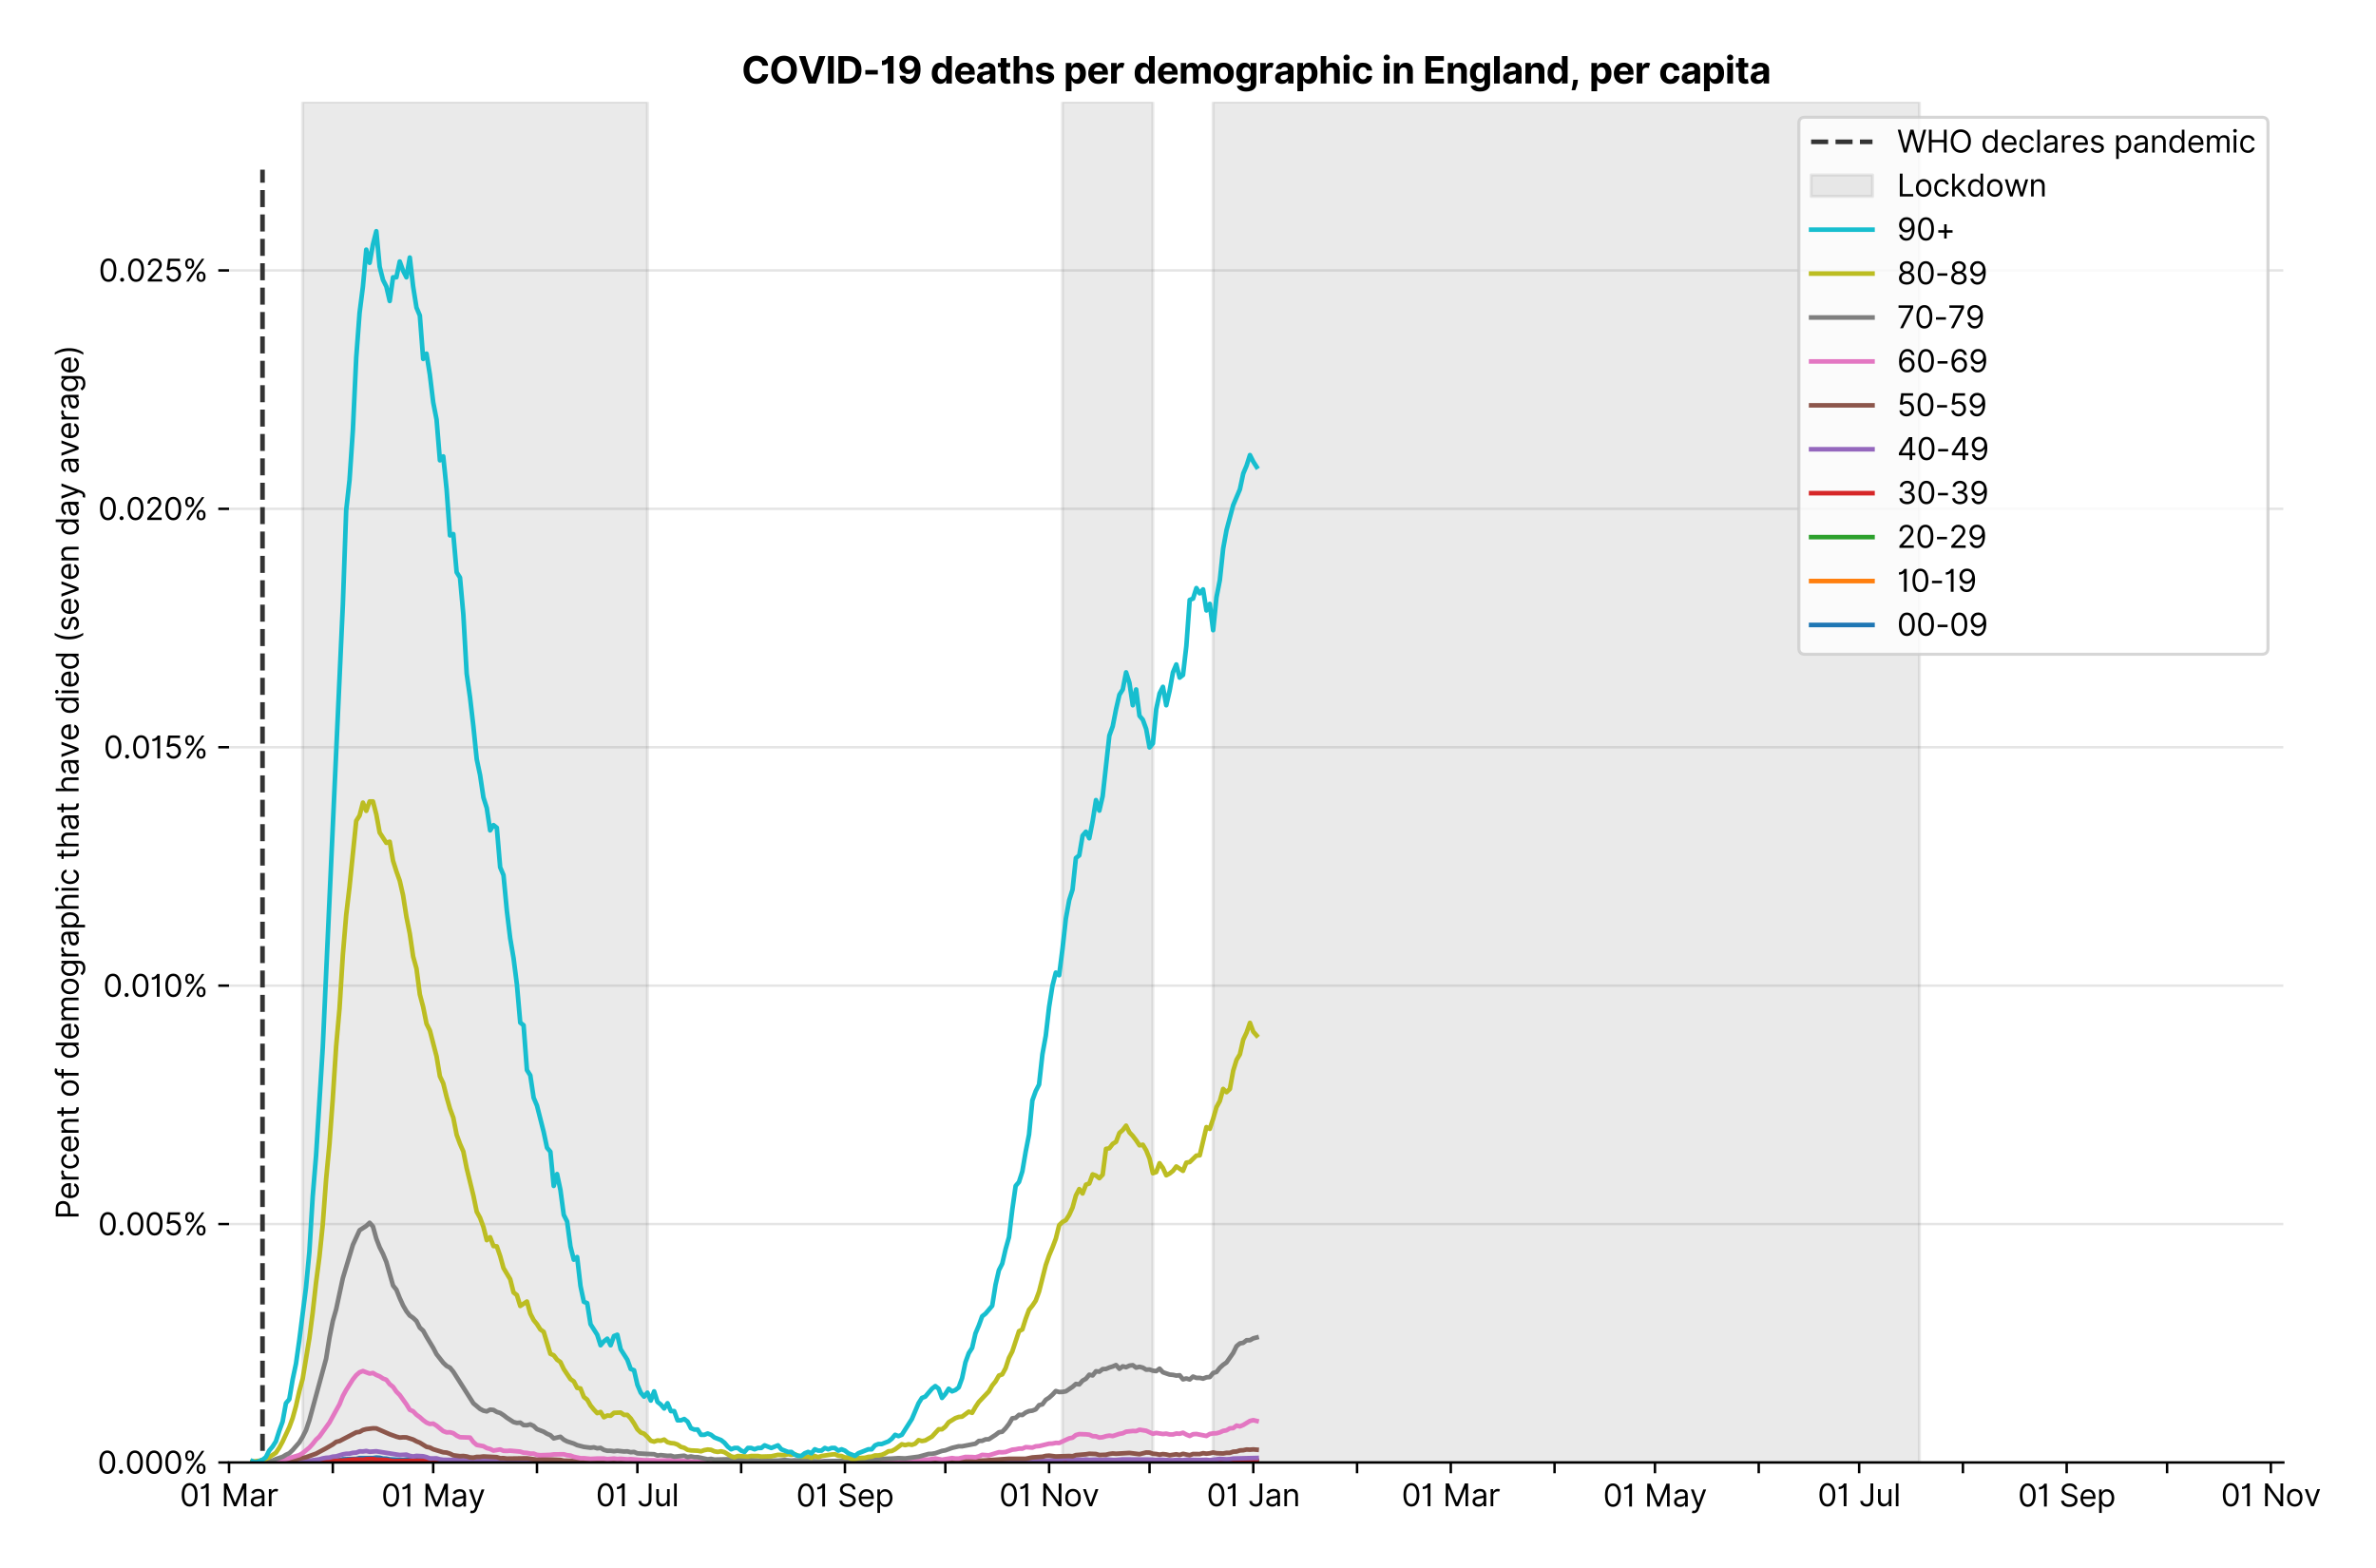 <?xml version="1.0" encoding="utf-8" standalone="no"?>
<!DOCTYPE svg PUBLIC "-//W3C//DTD SVG 1.1//EN"
  "http://www.w3.org/Graphics/SVG/1.1/DTD/svg11.dtd">
<svg version="1.1" viewBox="0 0 774.467 511.234" xmlns="http://www.w3.org/2000/svg" xmlns:xlink="http://www.w3.org/1999/xlink">
 <defs>
  <style type="text/css">*{stroke-linecap:butt;stroke-linejoin:round;}</style>
 </defs>
 <g id="figure_1">
  <g id="patch_1">
   <path d="M 0 511.234 
L 774.467 511.234 
L 774.467 0 
L 0 0 
z
" style="fill:#ffffff;"/>
  </g>
  <g id="axes_1">
   <g id="patch_2">
    <path d="M 74.655 476.745 
L 744.255 476.745 
L 744.255 33.225 
L 74.655 33.225 
z
" style="fill:#ffffff;"/>
   </g>
   <g id="matplotlib.axis_1">
    <g id="xtick_1">
     <g id="line2d_1">
      <defs>
       <path d="M 0 0 
L 0 3.5 
" id="m13c2943934" style="stroke:#000000;stroke-width:0.8;"/>
      </defs>
      <g>
       <use style="stroke:#000000;stroke-width:0.8;" x="74.655" xlink:href="#m13c2943934" y="476.745"/>
      </g>
     </g>
     <g id="text_1">
      <!-- 01 Mar -->
      <g transform="translate(58.618 491.018)scale(0.1 -0.1)">
       <defs>
        <path d="M 2000 -64 
Q 1230 -64 806 561 
Q 382 1186 382 2327 
Q 382 3459 809 4088 
Q 1236 4718 2000 4718 
Q 2764 4718 3191 4088 
Q 3618 3459 3618 2327 
Q 3618 1186 3194 561 
Q 2771 -64 2000 -64 
z
M 2000 436 
Q 2509 436 2791 927 
Q 3073 1418 3073 2327 
Q 3073 3234 2789 3730 
Q 2505 4227 2000 4227 
Q 1496 4227 1211 3730 
Q 927 3234 927 2327 
Q 927 1418 1210 927 
Q 1493 436 2000 436 
z
" id="Inter-Regular-30" transform="scale(0.016)"/>
        <path d="M 1973 4655 
L 1973 0 
L 1409 0 
L 1409 3836 
L 1373 3836 
Q 1341 3773 1209 3692 
Q 1077 3611 868 3551 
Q 659 3491 391 3491 
L 391 3964 
Q 661 3964 859 4061 
Q 1057 4159 1190 4291 
Q 1323 4423 1392 4529 
Q 1461 4636 1473 4655 
L 1973 4655 
z
" id="Inter-Regular-31" transform="scale(0.016)"/>
        <path id="Inter-Regular-20" transform="scale(0.016)"/>
        <path d="M 564 4655 
L 1236 4655 
L 2818 791 
L 2873 791 
L 4455 4655 
L 5127 4655 
L 5127 0 
L 4600 0 
L 4600 3536 
L 4555 3536 
L 3100 0 
L 2591 0 
L 1136 3536 
L 1091 3536 
L 1091 0 
L 564 0 
L 564 4655 
z
" id="Inter-Regular-4d" transform="scale(0.016)"/>
        <path d="M 1518 -82 
Q 1186 -82 916 44 
Q 646 170 486 410 
Q 327 650 327 991 
Q 327 1291 445 1478 
Q 564 1666 761 1773 
Q 959 1880 1199 1933 
Q 1439 1986 1682 2018 
Q 2000 2059 2199 2080 
Q 2398 2102 2490 2154 
Q 2582 2207 2582 2336 
L 2582 2355 
Q 2582 2691 2399 2877 
Q 2216 3064 1846 3064 
Q 1461 3064 1243 2895 
Q 1025 2727 936 2536 
L 427 2718 
Q 564 3036 792 3214 
Q 1021 3393 1292 3464 
Q 1564 3536 1827 3536 
Q 1996 3536 2215 3496 
Q 2434 3457 2640 3334 
Q 2846 3211 2982 2963 
Q 3118 2716 3118 2300 
L 3118 0 
L 2582 0 
L 2582 473 
L 2555 473 
Q 2500 359 2373 229 
Q 2246 100 2034 9 
Q 1823 -82 1518 -82 
z
M 1600 400 
Q 1918 400 2137 525 
Q 2357 650 2469 847 
Q 2582 1045 2582 1264 
L 2582 1755 
Q 2548 1714 2433 1681 
Q 2318 1648 2169 1624 
Q 2021 1600 1881 1583 
Q 1741 1566 1655 1555 
Q 1446 1527 1265 1467 
Q 1084 1407 974 1287 
Q 864 1168 864 964 
Q 864 684 1072 542 
Q 1280 400 1600 400 
z
" id="Inter-Regular-61" transform="scale(0.016)"/>
        <path d="M 491 0 
L 491 3491 
L 1009 3491 
L 1009 2964 
L 1046 2964 
Q 1139 3223 1389 3384 
Q 1639 3545 1955 3545 
Q 2100 3545 2209 3511 
Q 2318 3477 2400 3418 
L 2218 2964 
Q 2161 2993 2085 3010 
Q 2009 3027 1909 3027 
Q 1527 3027 1277 2794 
Q 1027 2561 1027 2209 
L 1027 0 
L 491 0 
z
" id="Inter-Regular-72" transform="scale(0.016)"/>
       </defs>
       <use xlink:href="#Inter-Regular-30"/>
       <use x="62.5" xlink:href="#Inter-Regular-31"/>
       <use x="106.676" xlink:href="#Inter-Regular-20"/>
       <use x="134.801" xlink:href="#Inter-Regular-4d"/>
       <use x="225.994" xlink:href="#Inter-Regular-61"/>
       <use x="282.386" xlink:href="#Inter-Regular-72"/>
      </g>
     </g>
    </g>
    <g id="xtick_2">
     <g id="line2d_2">
      <g>
       <use style="stroke:#000000;stroke-width:0.8;" x="108.477" xlink:href="#m13c2943934" y="476.745"/>
      </g>
     </g>
    </g>
    <g id="xtick_3">
     <g id="line2d_3">
      <g>
       <use style="stroke:#000000;stroke-width:0.8;" x="141.209" xlink:href="#m13c2943934" y="476.745"/>
      </g>
     </g>
     <g id="text_2">
      <!-- 01 May -->
      <g transform="translate(124.306 491.117)scale(0.1 -0.1)">
       <defs>
        <path d="M 818 -1355 
Q 682 -1355 575 -1333 
Q 468 -1311 427 -1291 
L 564 -818 
Q 857 -893 1053 -814 
Q 1250 -736 1391 -345 
L 1509 -18 
L 218 3491 
L 800 3491 
L 1764 709 
L 1800 709 
L 2764 3491 
L 3346 3491 
L 1846 -564 
Q 1550 -1355 818 -1355 
z
" id="Inter-Regular-79" transform="scale(0.016)"/>
       </defs>
       <use xlink:href="#Inter-Regular-30"/>
       <use x="62.5" xlink:href="#Inter-Regular-31"/>
       <use x="106.676" xlink:href="#Inter-Regular-20"/>
       <use x="134.801" xlink:href="#Inter-Regular-4d"/>
       <use x="225.994" xlink:href="#Inter-Regular-61"/>
       <use x="282.386" xlink:href="#Inter-Regular-79"/>
      </g>
     </g>
    </g>
    <g id="xtick_4">
     <g id="line2d_4">
      <g>
       <use style="stroke:#000000;stroke-width:0.8;" x="175.031" xlink:href="#m13c2943934" y="476.745"/>
      </g>
     </g>
    </g>
    <g id="xtick_5">
     <g id="line2d_5">
      <g>
       <use style="stroke:#000000;stroke-width:0.8;" x="207.763" xlink:href="#m13c2943934" y="476.745"/>
      </g>
     </g>
     <g id="text_3">
      <!-- 01 Jul -->
      <g transform="translate(194.219 491.018)scale(0.1 -0.1)">
       <defs>
        <path d="M 2346 4655 
L 2909 4655 
L 2909 1327 
Q 2909 657 2549 296 
Q 2189 -64 1582 -64 
Q 1200 -64 902 76 
Q 605 216 434 475 
Q 264 734 264 1091 
L 818 1091 
Q 818 795 1034 615 
Q 1250 436 1582 436 
Q 1948 436 2147 664 
Q 2346 893 2346 1327 
L 2346 4655 
z
" id="Inter-Regular-4a" transform="scale(0.016)"/>
        <path d="M 2691 1427 
L 2691 3491 
L 3227 3491 
L 3227 0 
L 2691 0 
L 2691 591 
L 2655 591 
Q 2532 325 2273 140 
Q 2014 -45 1618 -45 
Q 1127 -45 809 280 
Q 491 605 491 1273 
L 491 3491 
L 1027 3491 
L 1027 1309 
Q 1027 927 1242 700 
Q 1457 473 1791 473 
Q 1991 473 2199 575 
Q 2407 677 2549 888 
Q 2691 1100 2691 1427 
z
" id="Inter-Regular-75" transform="scale(0.016)"/>
        <path d="M 1027 4655 
L 1027 0 
L 491 0 
L 491 4655 
L 1027 4655 
z
" id="Inter-Regular-6c" transform="scale(0.016)"/>
       </defs>
       <use xlink:href="#Inter-Regular-30"/>
       <use x="62.5" xlink:href="#Inter-Regular-31"/>
       <use x="106.676" xlink:href="#Inter-Regular-20"/>
       <use x="134.801" xlink:href="#Inter-Regular-4a"/>
       <use x="189.063" xlink:href="#Inter-Regular-75"/>
       <use x="247.159" xlink:href="#Inter-Regular-6c"/>
      </g>
     </g>
    </g>
    <g id="xtick_6">
     <g id="line2d_6">
      <g>
       <use style="stroke:#000000;stroke-width:0.8;" x="241.586" xlink:href="#m13c2943934" y="476.745"/>
      </g>
     </g>
    </g>
    <g id="xtick_7">
     <g id="line2d_7">
      <g>
       <use style="stroke:#000000;stroke-width:0.8;" x="275.408" xlink:href="#m13c2943934" y="476.745"/>
      </g>
     </g>
     <g id="text_4">
      <!-- 01 Sep -->
      <g transform="translate(259.521 491.117)scale(0.1 -0.1)">
       <defs>
        <path d="M 3109 3491 
Q 3068 3836 2777 4027 
Q 2486 4218 2064 4218 
Q 1600 4218 1318 3999 
Q 1036 3780 1036 3445 
Q 1036 3195 1189 3042 
Q 1343 2889 1553 2803 
Q 1764 2718 1936 2673 
L 2409 2545 
Q 2591 2498 2815 2414 
Q 3039 2330 3244 2185 
Q 3450 2041 3584 1816 
Q 3718 1591 3718 1264 
Q 3718 886 3521 581 
Q 3325 277 2949 97 
Q 2573 -82 2036 -82 
Q 1286 -82 845 272 
Q 405 627 364 1200 
L 946 1200 
Q 968 936 1124 764 
Q 1280 593 1519 510 
Q 1759 427 2036 427 
Q 2359 427 2616 533 
Q 2873 639 3023 828 
Q 3173 1018 3173 1273 
Q 3173 1505 3043 1650 
Q 2914 1795 2702 1886 
Q 2491 1977 2246 2045 
L 1673 2209 
Q 1127 2366 809 2657 
Q 491 2948 491 3418 
Q 491 3809 703 4101 
Q 916 4393 1276 4555 
Q 1636 4718 2082 4718 
Q 2532 4718 2882 4558 
Q 3232 4398 3437 4120 
Q 3643 3843 3655 3491 
L 3109 3491 
z
" id="Inter-Regular-53" transform="scale(0.016)"/>
        <path d="M 1955 -73 
Q 1450 -73 1085 151 
Q 721 375 524 778 
Q 327 1182 327 1718 
Q 327 2255 524 2665 
Q 721 3075 1074 3305 
Q 1427 3536 1900 3536 
Q 2173 3536 2439 3445 
Q 2705 3355 2923 3151 
Q 3141 2948 3270 2614 
Q 3400 2280 3400 1791 
L 3400 1564 
L 866 1564 
Q 884 1005 1183 707 
Q 1482 409 1955 409 
Q 2271 409 2498 545 
Q 2725 682 2827 955 
L 3346 809 
Q 3223 414 2854 170 
Q 2486 -73 1955 -73 
z
M 866 2027 
L 2855 2027 
Q 2855 2470 2595 2762 
Q 2336 3055 1900 3055 
Q 1593 3055 1368 2911 
Q 1143 2768 1013 2533 
Q 884 2298 866 2027 
z
" id="Inter-Regular-65" transform="scale(0.016)"/>
        <path d="M 491 -1309 
L 491 3491 
L 1009 3491 
L 1009 2936 
L 1073 2936 
Q 1132 3027 1237 3169 
Q 1343 3311 1542 3423 
Q 1741 3536 2082 3536 
Q 2523 3536 2859 3315 
Q 3196 3095 3384 2690 
Q 3573 2286 3573 1736 
Q 3573 1182 3384 776 
Q 3196 370 2861 148 
Q 2527 -73 2091 -73 
Q 1755 -73 1552 39 
Q 1350 152 1241 296 
Q 1132 441 1073 536 
L 1027 536 
L 1027 -1309 
L 491 -1309 
z
M 1018 1745 
Q 1018 1152 1276 780 
Q 1534 409 2018 409 
Q 2355 409 2581 587 
Q 2807 766 2921 1069 
Q 3036 1373 3036 1745 
Q 3036 2114 2923 2410 
Q 2811 2707 2585 2881 
Q 2359 3055 2018 3055 
Q 1527 3055 1272 2693 
Q 1018 2332 1018 1745 
z
" id="Inter-Regular-70" transform="scale(0.016)"/>
       </defs>
       <use xlink:href="#Inter-Regular-30"/>
       <use x="62.5" xlink:href="#Inter-Regular-31"/>
       <use x="106.676" xlink:href="#Inter-Regular-20"/>
       <use x="134.801" xlink:href="#Inter-Regular-53"/>
       <use x="198.58" xlink:href="#Inter-Regular-65"/>
       <use x="256.818" xlink:href="#Inter-Regular-70"/>
      </g>
     </g>
    </g>
    <g id="xtick_8">
     <g id="line2d_8">
      <g>
       <use style="stroke:#000000;stroke-width:0.8;" x="308.14" xlink:href="#m13c2943934" y="476.745"/>
      </g>
     </g>
    </g>
    <g id="xtick_9">
     <g id="line2d_9">
      <g>
       <use style="stroke:#000000;stroke-width:0.8;" x="341.962" xlink:href="#m13c2943934" y="476.745"/>
      </g>
     </g>
     <g id="text_5">
      <!-- 01 Nov -->
      <g transform="translate(325.691 491.018)scale(0.1 -0.1)">
       <defs>
        <path d="M 4255 4655 
L 4255 0 
L 3709 0 
L 1173 3655 
L 1127 3655 
L 1127 0 
L 564 0 
L 564 4655 
L 1109 4655 
L 3655 991 
L 3700 991 
L 3700 4655 
L 4255 4655 
z
" id="Inter-Regular-4e" transform="scale(0.016)"/>
        <path d="M 1909 -73 
Q 1436 -73 1080 152 
Q 725 377 526 781 
Q 327 1186 327 1727 
Q 327 2273 526 2679 
Q 725 3086 1080 3311 
Q 1436 3536 1909 3536 
Q 2382 3536 2737 3311 
Q 3093 3086 3292 2679 
Q 3491 2273 3491 1727 
Q 3491 1186 3292 781 
Q 3093 377 2737 152 
Q 2382 -73 1909 -73 
z
M 1909 409 
Q 2268 409 2500 593 
Q 2732 777 2843 1077 
Q 2955 1377 2955 1727 
Q 2955 2077 2843 2379 
Q 2732 2682 2500 2868 
Q 2268 3055 1909 3055 
Q 1550 3055 1318 2868 
Q 1086 2682 975 2379 
Q 864 2077 864 1727 
Q 864 1377 975 1077 
Q 1086 777 1318 593 
Q 1550 409 1909 409 
z
" id="Inter-Regular-6f" transform="scale(0.016)"/>
        <path d="M 3346 3491 
L 2055 0 
L 1509 0 
L 218 3491 
L 800 3491 
L 1764 709 
L 1800 709 
L 2764 3491 
L 3346 3491 
z
" id="Inter-Regular-76" transform="scale(0.016)"/>
       </defs>
       <use xlink:href="#Inter-Regular-30"/>
       <use x="62.5" xlink:href="#Inter-Regular-31"/>
       <use x="106.676" xlink:href="#Inter-Regular-20"/>
       <use x="134.801" xlink:href="#Inter-Regular-4e"/>
       <use x="210.085" xlink:href="#Inter-Regular-6f"/>
       <use x="269.744" xlink:href="#Inter-Regular-76"/>
      </g>
     </g>
    </g>
    <g id="xtick_10">
     <g id="line2d_10">
      <g>
       <use style="stroke:#000000;stroke-width:0.8;" x="374.694" xlink:href="#m13c2943934" y="476.745"/>
      </g>
     </g>
    </g>
    <g id="xtick_11">
     <g id="line2d_11">
      <g>
       <use style="stroke:#000000;stroke-width:0.8;" x="408.516" xlink:href="#m13c2943934" y="476.745"/>
      </g>
     </g>
     <g id="text_6">
      <!-- 01 Jan -->
      <g transform="translate(393.317 491.018)scale(0.1 -0.1)">
       <defs>
        <path d="M 1027 2100 
L 1027 0 
L 491 0 
L 491 3491 
L 1009 3491 
L 1009 2945 
L 1055 2945 
Q 1177 3211 1427 3373 
Q 1677 3536 2073 3536 
Q 2602 3536 2928 3211 
Q 3255 2886 3255 2218 
L 3255 0 
L 2718 0 
L 2718 2182 
Q 2718 2593 2504 2824 
Q 2291 3055 1918 3055 
Q 1534 3055 1280 2806 
Q 1027 2557 1027 2100 
z
" id="Inter-Regular-6e" transform="scale(0.016)"/>
       </defs>
       <use xlink:href="#Inter-Regular-30"/>
       <use x="62.5" xlink:href="#Inter-Regular-31"/>
       <use x="106.676" xlink:href="#Inter-Regular-20"/>
       <use x="134.801" xlink:href="#Inter-Regular-4a"/>
       <use x="189.063" xlink:href="#Inter-Regular-61"/>
       <use x="245.455" xlink:href="#Inter-Regular-6e"/>
      </g>
     </g>
    </g>
    <g id="xtick_12">
     <g id="line2d_12">
      <g>
       <use style="stroke:#000000;stroke-width:0.8;" x="442.339" xlink:href="#m13c2943934" y="476.745"/>
      </g>
     </g>
    </g>
    <g id="xtick_13">
     <g id="line2d_13">
      <g>
       <use style="stroke:#000000;stroke-width:0.8;" x="472.888" xlink:href="#m13c2943934" y="476.745"/>
      </g>
     </g>
     <g id="text_7">
      <!-- 01 Mar -->
      <g transform="translate(456.852 491.018)scale(0.1 -0.1)">
       <use xlink:href="#Inter-Regular-30"/>
       <use x="62.5" xlink:href="#Inter-Regular-31"/>
       <use x="106.676" xlink:href="#Inter-Regular-20"/>
       <use x="134.801" xlink:href="#Inter-Regular-4d"/>
       <use x="225.994" xlink:href="#Inter-Regular-61"/>
       <use x="282.386" xlink:href="#Inter-Regular-72"/>
      </g>
     </g>
    </g>
    <g id="xtick_14">
     <g id="line2d_14">
      <g>
       <use style="stroke:#000000;stroke-width:0.8;" x="506.711" xlink:href="#m13c2943934" y="476.745"/>
      </g>
     </g>
    </g>
    <g id="xtick_15">
     <g id="line2d_15">
      <g>
       <use style="stroke:#000000;stroke-width:0.8;" x="539.443" xlink:href="#m13c2943934" y="476.745"/>
      </g>
     </g>
     <g id="text_8">
      <!-- 01 May -->
      <g transform="translate(522.539 491.117)scale(0.1 -0.1)">
       <use xlink:href="#Inter-Regular-30"/>
       <use x="62.5" xlink:href="#Inter-Regular-31"/>
       <use x="106.676" xlink:href="#Inter-Regular-20"/>
       <use x="134.801" xlink:href="#Inter-Regular-4d"/>
       <use x="225.994" xlink:href="#Inter-Regular-61"/>
       <use x="282.386" xlink:href="#Inter-Regular-79"/>
      </g>
     </g>
    </g>
    <g id="xtick_16">
     <g id="line2d_16">
      <g>
       <use style="stroke:#000000;stroke-width:0.8;" x="573.265" xlink:href="#m13c2943934" y="476.745"/>
      </g>
     </g>
    </g>
    <g id="xtick_17">
     <g id="line2d_17">
      <g>
       <use style="stroke:#000000;stroke-width:0.8;" x="605.997" xlink:href="#m13c2943934" y="476.745"/>
      </g>
     </g>
     <g id="text_9">
      <!-- 01 Jul -->
      <g transform="translate(592.453 491.018)scale(0.1 -0.1)">
       <use xlink:href="#Inter-Regular-30"/>
       <use x="62.5" xlink:href="#Inter-Regular-31"/>
       <use x="106.676" xlink:href="#Inter-Regular-20"/>
       <use x="134.801" xlink:href="#Inter-Regular-4a"/>
       <use x="189.063" xlink:href="#Inter-Regular-75"/>
       <use x="247.159" xlink:href="#Inter-Regular-6c"/>
      </g>
     </g>
    </g>
    <g id="xtick_18">
     <g id="line2d_18">
      <g>
       <use style="stroke:#000000;stroke-width:0.8;" x="639.819" xlink:href="#m13c2943934" y="476.745"/>
      </g>
     </g>
    </g>
    <g id="xtick_19">
     <g id="line2d_19">
      <g>
       <use style="stroke:#000000;stroke-width:0.8;" x="673.642" xlink:href="#m13c2943934" y="476.745"/>
      </g>
     </g>
     <g id="text_10">
      <!-- 01 Sep -->
      <g transform="translate(657.754 491.117)scale(0.1 -0.1)">
       <use xlink:href="#Inter-Regular-30"/>
       <use x="62.5" xlink:href="#Inter-Regular-31"/>
       <use x="106.676" xlink:href="#Inter-Regular-20"/>
       <use x="134.801" xlink:href="#Inter-Regular-53"/>
       <use x="198.58" xlink:href="#Inter-Regular-65"/>
       <use x="256.818" xlink:href="#Inter-Regular-70"/>
      </g>
     </g>
    </g>
    <g id="xtick_20">
     <g id="line2d_20">
      <g>
       <use style="stroke:#000000;stroke-width:0.8;" x="706.373" xlink:href="#m13c2943934" y="476.745"/>
      </g>
     </g>
    </g>
    <g id="xtick_21">
     <g id="line2d_21">
      <g>
       <use style="stroke:#000000;stroke-width:0.8;" x="740.196" xlink:href="#m13c2943934" y="476.745"/>
      </g>
     </g>
     <g id="text_11">
      <!-- 01 Nov -->
      <g transform="translate(723.925 491.018)scale(0.1 -0.1)">
       <use xlink:href="#Inter-Regular-30"/>
       <use x="62.5" xlink:href="#Inter-Regular-31"/>
       <use x="106.676" xlink:href="#Inter-Regular-20"/>
       <use x="134.801" xlink:href="#Inter-Regular-4e"/>
       <use x="210.085" xlink:href="#Inter-Regular-6f"/>
       <use x="269.744" xlink:href="#Inter-Regular-76"/>
      </g>
     </g>
    </g>
   </g>
   <g id="matplotlib.axis_2">
    <g id="ytick_1">
     <g id="line2d_22">
      <path clip-path="url(#p817eb84966)" d="M 74.655 476.745 
L 744.255 476.745 
" style="fill:none;stroke:#e5e5e5;stroke-linecap:square;stroke-width:0.8;"/>
     </g>
     <g id="line2d_23">
      <defs>
       <path d="M 0 0 
L -3.5 0 
" id="m5d7c068ee8" style="stroke:#000000;stroke-width:0.8;"/>
      </defs>
      <g>
       <use style="stroke:#000000;stroke-width:0.8;" x="74.655" xlink:href="#m5d7c068ee8" y="476.745"/>
      </g>
     </g>
     <g id="text_12">
      <!-- 0.000% -->
      <g transform="translate(31.773 480.382)scale(0.1 -0.1)">
       <defs>
        <path d="M 882 -36 
Q 714 -36 593 84 
Q 473 205 473 373 
Q 473 541 593 661 
Q 714 782 882 782 
Q 1050 782 1170 661 
Q 1291 541 1291 373 
Q 1291 205 1170 84 
Q 1050 -36 882 -36 
z
" id="Inter-Regular-2e" transform="scale(0.016)"/>
        <path d="M 2855 873 
L 2855 1118 
Q 2855 1373 2960 1585 
Q 3066 1798 3269 1926 
Q 3473 2055 3764 2055 
Q 4059 2055 4259 1926 
Q 4459 1798 4561 1585 
Q 4664 1373 4664 1118 
L 4664 873 
Q 4664 618 4560 405 
Q 4457 193 4256 64 
Q 4055 -64 3764 -64 
Q 3468 -64 3266 64 
Q 3064 193 2959 405 
Q 2855 618 2855 873 
z
M 536 3536 
L 536 3782 
Q 536 4036 642 4248 
Q 748 4461 951 4589 
Q 1155 4718 1446 4718 
Q 1741 4718 1941 4589 
Q 2141 4461 2243 4248 
Q 2346 4036 2346 3782 
L 2346 3536 
Q 2346 3282 2242 3069 
Q 2139 2857 1937 2728 
Q 1736 2600 1446 2600 
Q 1150 2600 948 2728 
Q 746 2857 641 3069 
Q 536 3282 536 3536 
z
M 709 0 
L 3909 4655 
L 4427 4655 
L 1227 0 
L 709 0 
z
M 3318 1118 
L 3318 873 
Q 3318 661 3418 494 
Q 3518 327 3764 327 
Q 4002 327 4101 494 
Q 4200 661 4200 873 
L 4200 1118 
Q 4200 1330 4104 1497 
Q 4009 1664 3764 1664 
Q 3525 1664 3421 1497 
Q 3318 1330 3318 1118 
z
M 1000 3782 
L 1000 3536 
Q 1000 3325 1100 3158 
Q 1200 2991 1446 2991 
Q 1684 2991 1783 3158 
Q 1882 3325 1882 3536 
L 1882 3782 
Q 1882 3993 1786 4160 
Q 1691 4327 1446 4327 
Q 1207 4327 1103 4160 
Q 1000 3993 1000 3782 
z
" id="Inter-Regular-25" transform="scale(0.016)"/>
       </defs>
       <use xlink:href="#Inter-Regular-30"/>
       <use x="62.5" xlink:href="#Inter-Regular-2e"/>
       <use x="90.057" xlink:href="#Inter-Regular-30"/>
       <use x="152.557" xlink:href="#Inter-Regular-30"/>
       <use x="215.057" xlink:href="#Inter-Regular-30"/>
       <use x="277.557" xlink:href="#Inter-Regular-25"/>
      </g>
     </g>
    </g>
    <g id="ytick_2">
     <g id="line2d_24">
      <path clip-path="url(#p817eb84966)" d="M 74.655 399.026 
L 744.255 399.026 
" style="fill:none;stroke:#e5e5e5;stroke-linecap:square;stroke-width:0.8;"/>
     </g>
     <g id="line2d_25">
      <g>
       <use style="stroke:#000000;stroke-width:0.8;" x="74.655" xlink:href="#m5d7c068ee8" y="399.026"/>
      </g>
     </g>
     <g id="text_13">
      <!-- 0.005% -->
      <g transform="translate(31.944 402.663)scale(0.1 -0.1)">
       <defs>
        <path d="M 1936 -64 
Q 1536 -64 1216 95 
Q 896 255 702 532 
Q 509 809 491 1164 
L 1036 1164 
Q 1068 848 1324 642 
Q 1580 436 1936 436 
Q 2223 436 2447 570 
Q 2671 705 2799 940 
Q 2927 1175 2927 1473 
Q 2927 1777 2794 2017 
Q 2661 2257 2429 2395 
Q 2198 2534 1900 2536 
Q 1686 2539 1461 2472 
Q 1236 2405 1091 2300 
L 564 2364 
L 846 4655 
L 3264 4655 
L 3264 4155 
L 1318 4155 
L 1155 2782 
L 1182 2782 
Q 1325 2895 1541 2970 
Q 1757 3045 1991 3045 
Q 2418 3045 2753 2842 
Q 3089 2639 3281 2286 
Q 3473 1934 3473 1482 
Q 3473 1036 3274 687 
Q 3075 339 2727 137 
Q 2380 -64 1936 -64 
z
" id="Inter-Regular-35" transform="scale(0.016)"/>
       </defs>
       <use xlink:href="#Inter-Regular-30"/>
       <use x="62.5" xlink:href="#Inter-Regular-2e"/>
       <use x="90.057" xlink:href="#Inter-Regular-30"/>
       <use x="152.557" xlink:href="#Inter-Regular-30"/>
       <use x="215.057" xlink:href="#Inter-Regular-35"/>
       <use x="275.852" xlink:href="#Inter-Regular-25"/>
      </g>
     </g>
    </g>
    <g id="ytick_3">
     <g id="line2d_26">
      <path clip-path="url(#p817eb84966)" d="M 74.655 321.307 
L 744.255 321.307 
" style="fill:none;stroke:#e5e5e5;stroke-linecap:square;stroke-width:0.8;"/>
     </g>
     <g id="line2d_27">
      <g>
       <use style="stroke:#000000;stroke-width:0.8;" x="74.655" xlink:href="#m5d7c068ee8" y="321.307"/>
      </g>
     </g>
     <g id="text_14">
      <!-- 0.010% -->
      <g transform="translate(33.606 324.944)scale(0.1 -0.1)">
       <use xlink:href="#Inter-Regular-30"/>
       <use x="62.5" xlink:href="#Inter-Regular-2e"/>
       <use x="90.057" xlink:href="#Inter-Regular-30"/>
       <use x="152.557" xlink:href="#Inter-Regular-31"/>
       <use x="196.733" xlink:href="#Inter-Regular-30"/>
       <use x="259.233" xlink:href="#Inter-Regular-25"/>
      </g>
     </g>
    </g>
    <g id="ytick_4">
     <g id="line2d_28">
      <path clip-path="url(#p817eb84966)" d="M 74.655 243.588 
L 744.255 243.588 
" style="fill:none;stroke:#e5e5e5;stroke-linecap:square;stroke-width:0.8;"/>
     </g>
     <g id="line2d_29">
      <g>
       <use style="stroke:#000000;stroke-width:0.8;" x="74.655" xlink:href="#m5d7c068ee8" y="243.588"/>
      </g>
     </g>
     <g id="text_15">
      <!-- 0.015% -->
      <g transform="translate(33.777 247.225)scale(0.1 -0.1)">
       <use xlink:href="#Inter-Regular-30"/>
       <use x="62.5" xlink:href="#Inter-Regular-2e"/>
       <use x="90.057" xlink:href="#Inter-Regular-30"/>
       <use x="152.557" xlink:href="#Inter-Regular-31"/>
       <use x="196.733" xlink:href="#Inter-Regular-35"/>
       <use x="257.528" xlink:href="#Inter-Regular-25"/>
      </g>
     </g>
    </g>
    <g id="ytick_5">
     <g id="line2d_30">
      <path clip-path="url(#p817eb84966)" d="M 74.655 165.869 
L 744.255 165.869 
" style="fill:none;stroke:#e5e5e5;stroke-linecap:square;stroke-width:0.8;"/>
     </g>
     <g id="line2d_31">
      <g>
       <use style="stroke:#000000;stroke-width:0.8;" x="74.655" xlink:href="#m5d7c068ee8" y="165.869"/>
      </g>
     </g>
     <g id="text_16">
      <!-- 0.020% -->
      <g transform="translate(31.972 169.506)scale(0.1 -0.1)">
       <defs>
        <path d="M 482 0 
L 482 409 
L 2018 2091 
Q 2289 2386 2464 2605 
Q 2639 2825 2724 3019 
Q 2809 3214 2809 3427 
Q 2809 3795 2553 4011 
Q 2298 4227 1918 4227 
Q 1514 4227 1275 3985 
Q 1036 3743 1036 3345 
L 500 3345 
Q 500 3755 688 4064 
Q 877 4373 1203 4545 
Q 1530 4718 1936 4718 
Q 2346 4718 2661 4545 
Q 2977 4373 3156 4079 
Q 3336 3786 3336 3427 
Q 3336 3170 3244 2926 
Q 3152 2682 2926 2383 
Q 2700 2084 2300 1655 
L 1255 536 
L 1255 500 
L 3418 500 
L 3418 0 
L 482 0 
z
" id="Inter-Regular-32" transform="scale(0.016)"/>
       </defs>
       <use xlink:href="#Inter-Regular-30"/>
       <use x="62.5" xlink:href="#Inter-Regular-2e"/>
       <use x="90.057" xlink:href="#Inter-Regular-30"/>
       <use x="152.557" xlink:href="#Inter-Regular-32"/>
       <use x="213.068" xlink:href="#Inter-Regular-30"/>
       <use x="275.568" xlink:href="#Inter-Regular-25"/>
      </g>
     </g>
    </g>
    <g id="ytick_6">
     <g id="line2d_32">
      <path clip-path="url(#p817eb84966)" d="M 74.655 88.15 
L 744.255 88.15 
" style="fill:none;stroke:#e5e5e5;stroke-linecap:square;stroke-width:0.8;"/>
     </g>
     <g id="line2d_33">
      <g>
       <use style="stroke:#000000;stroke-width:0.8;" x="74.655" xlink:href="#m5d7c068ee8" y="88.15"/>
      </g>
     </g>
     <g id="text_17">
      <!-- 0.025% -->
      <g transform="translate(32.142 91.787)scale(0.1 -0.1)">
       <use xlink:href="#Inter-Regular-30"/>
       <use x="62.5" xlink:href="#Inter-Regular-2e"/>
       <use x="90.057" xlink:href="#Inter-Regular-30"/>
       <use x="152.557" xlink:href="#Inter-Regular-32"/>
       <use x="213.068" xlink:href="#Inter-Regular-35"/>
       <use x="273.864" xlink:href="#Inter-Regular-25"/>
      </g>
     </g>
    </g>
    <g id="text_18">
     <!-- Percent of demographic that have died (seven day average) -->
     <g transform="translate(25.614 397.458)rotate(-90)scale(0.1 -0.1)">
      <defs>
       <path d="M 564 0 
L 564 4655 
L 2136 4655 
Q 2684 4655 3033 4458 
Q 3382 4261 3550 3927 
Q 3718 3593 3718 3182 
Q 3718 2770 3551 2434 
Q 3384 2098 3036 1899 
Q 2689 1700 2146 1700 
L 1127 1700 
L 1127 0 
L 564 0 
z
M 1127 2200 
L 2127 2200 
Q 2689 2200 2926 2482 
Q 3164 2764 3164 3182 
Q 3164 3602 2925 3878 
Q 2686 4155 2118 4155 
L 1127 4155 
L 1127 2200 
z
" id="Inter-Regular-50" transform="scale(0.016)"/>
       <path d="M 1909 -73 
Q 1418 -73 1063 159 
Q 709 391 518 798 
Q 327 1205 327 1727 
Q 327 2259 524 2667 
Q 721 3075 1074 3305 
Q 1427 3536 1900 3536 
Q 2268 3536 2563 3400 
Q 2859 3264 3047 3018 
Q 3236 2773 3282 2445 
L 2746 2445 
Q 2684 2684 2474 2869 
Q 2264 3055 1909 3055 
Q 1439 3055 1151 2697 
Q 864 2339 864 1745 
Q 864 1139 1148 774 
Q 1432 409 1909 409 
Q 2223 409 2447 570 
Q 2671 732 2746 1018 
L 3282 1018 
Q 3236 709 3058 462 
Q 2880 216 2588 71 
Q 2296 -73 1909 -73 
z
" id="Inter-Regular-63" transform="scale(0.016)"/>
       <path d="M 2009 3491 
L 2009 3036 
L 1264 3036 
L 1264 1000 
Q 1264 773 1331 660 
Q 1398 548 1503 510 
Q 1609 473 1727 473 
Q 1816 473 1873 483 
Q 1930 493 1964 500 
L 2073 18 
Q 2018 -2 1920 -23 
Q 1823 -45 1673 -45 
Q 1446 -45 1228 52 
Q 1011 150 869 350 
Q 727 550 727 855 
L 727 3036 
L 200 3036 
L 200 3491 
L 727 3491 
L 727 4327 
L 1264 4327 
L 1264 3491 
L 2009 3491 
z
" id="Inter-Regular-74" transform="scale(0.016)"/>
       <path d="M 2046 3491 
L 2046 3036 
L 1264 3036 
L 1264 0 
L 727 0 
L 727 3036 
L 164 3036 
L 164 3491 
L 727 3491 
L 727 3973 
Q 727 4273 868 4473 
Q 1009 4673 1234 4773 
Q 1459 4873 1709 4873 
Q 1907 4873 2032 4841 
Q 2157 4809 2218 4782 
L 2064 4318 
Q 2023 4332 1951 4352 
Q 1880 4373 1764 4373 
Q 1498 4373 1381 4239 
Q 1264 4105 1264 3845 
L 1264 3491 
L 2046 3491 
z
" id="Inter-Regular-66" transform="scale(0.016)"/>
       <path d="M 1809 -73 
Q 1373 -73 1039 148 
Q 705 370 516 776 
Q 327 1182 327 1736 
Q 327 2286 516 2690 
Q 705 3095 1041 3315 
Q 1377 3536 1818 3536 
Q 2159 3536 2358 3423 
Q 2557 3311 2662 3169 
Q 2768 3027 2827 2936 
L 2873 2936 
L 2873 4655 
L 3409 4655 
L 3409 0 
L 2891 0 
L 2891 536 
L 2827 536 
Q 2768 441 2659 296 
Q 2550 152 2348 39 
Q 2146 -73 1809 -73 
z
M 1882 409 
Q 2366 409 2624 780 
Q 2882 1152 2882 1745 
Q 2882 2332 2627 2693 
Q 2373 3055 1882 3055 
Q 1541 3055 1315 2881 
Q 1089 2707 976 2410 
Q 864 2114 864 1745 
Q 864 1373 978 1069 
Q 1093 766 1319 587 
Q 1546 409 1882 409 
z
" id="Inter-Regular-64" transform="scale(0.016)"/>
       <path d="M 491 0 
L 491 3491 
L 1009 3491 
L 1009 2945 
L 1055 2945 
Q 1164 3225 1407 3380 
Q 1650 3536 1991 3536 
Q 2336 3536 2567 3380 
Q 2798 3225 2927 2945 
L 2964 2945 
Q 3098 3216 3366 3376 
Q 3634 3536 4009 3536 
Q 4477 3536 4775 3244 
Q 5073 2952 5073 2336 
L 5073 0 
L 4536 0 
L 4536 2336 
Q 4536 2723 4325 2889 
Q 4114 3055 3827 3055 
Q 3459 3055 3257 2833 
Q 3055 2611 3055 2273 
L 3055 0 
L 2509 0 
L 2509 2391 
Q 2509 2689 2316 2872 
Q 2123 3055 1818 3055 
Q 1609 3055 1428 2943 
Q 1248 2832 1137 2635 
Q 1027 2439 1027 2182 
L 1027 0 
L 491 0 
z
" id="Inter-Regular-6d" transform="scale(0.016)"/>
       <path d="M 1900 -1382 
Q 1316 -1382 976 -1169 
Q 636 -957 473 -682 
L 900 -382 
Q 973 -477 1084 -601 
Q 1196 -725 1390 -817 
Q 1584 -909 1900 -909 
Q 2323 -909 2598 -704 
Q 2873 -500 2873 -64 
L 2873 645 
L 2827 645 
Q 2768 550 2660 410 
Q 2552 270 2351 162 
Q 2150 55 1809 55 
Q 1386 55 1051 255 
Q 716 455 521 836 
Q 327 1218 327 1764 
Q 327 2300 516 2699 
Q 705 3098 1041 3317 
Q 1377 3536 1818 3536 
Q 2159 3536 2360 3423 
Q 2561 3311 2669 3169 
Q 2777 3027 2836 2936 
L 2891 2936 
L 2891 3491 
L 3409 3491 
L 3409 -100 
Q 3409 -550 3205 -833 
Q 3002 -1116 2660 -1249 
Q 2318 -1382 1900 -1382 
z
M 1882 536 
Q 2366 536 2624 864 
Q 2882 1193 2882 1773 
Q 2882 2339 2627 2697 
Q 2373 3055 1882 3055 
Q 1541 3055 1315 2882 
Q 1089 2709 976 2418 
Q 864 2127 864 1773 
Q 864 1227 1120 881 
Q 1377 536 1882 536 
z
" id="Inter-Regular-67" transform="scale(0.016)"/>
       <path d="M 1027 2100 
L 1027 0 
L 491 0 
L 491 4655 
L 1027 4655 
L 1027 2945 
L 1073 2945 
Q 1196 3216 1442 3376 
Q 1689 3536 2100 3536 
Q 2636 3536 2963 3213 
Q 3291 2891 3291 2218 
L 3291 0 
L 2755 0 
L 2755 2182 
Q 2755 2598 2540 2826 
Q 2325 3055 1946 3055 
Q 1548 3055 1287 2806 
Q 1027 2557 1027 2100 
z
" id="Inter-Regular-68" transform="scale(0.016)"/>
       <path d="M 491 0 
L 491 3491 
L 1027 3491 
L 1027 0 
L 491 0 
z
M 764 4073 
Q 607 4073 494 4179 
Q 382 4286 382 4436 
Q 382 4586 494 4693 
Q 607 4800 764 4800 
Q 921 4800 1033 4693 
Q 1146 4586 1146 4436 
Q 1146 4286 1033 4179 
Q 921 4073 764 4073 
z
" id="Inter-Regular-69" transform="scale(0.016)"/>
       <path d="M 682 1964 
Q 682 2823 906 3544 
Q 1130 4266 1546 4873 
L 2018 4873 
Q 1800 4573 1623 4095 
Q 1446 3618 1341 3061 
Q 1236 2505 1236 1964 
Q 1236 1423 1341 866 
Q 1446 309 1623 -168 
Q 1800 -645 2018 -945 
L 1546 -945 
Q 1130 -339 906 383 
Q 682 1105 682 1964 
z
" id="Inter-Regular-28" transform="scale(0.016)"/>
       <path d="M 2964 2709 
L 2482 2573 
Q 2411 2755 2245 2914 
Q 2080 3073 1727 3073 
Q 1407 3073 1194 2926 
Q 982 2780 982 2555 
Q 982 2355 1127 2239 
Q 1273 2123 1582 2045 
L 2100 1918 
Q 3027 1691 3027 973 
Q 3027 673 2855 436 
Q 2684 200 2377 63 
Q 2071 -73 1664 -73 
Q 1130 -73 780 159 
Q 430 391 336 836 
L 846 964 
Q 989 400 1655 400 
Q 2030 400 2251 560 
Q 2473 720 2473 945 
Q 2473 1316 1955 1436 
L 1373 1573 
Q 893 1686 669 1926 
Q 446 2166 446 2527 
Q 446 2823 613 3050 
Q 780 3277 1069 3406 
Q 1359 3536 1727 3536 
Q 2246 3536 2542 3309 
Q 2839 3082 2964 2709 
z
" id="Inter-Regular-73" transform="scale(0.016)"/>
       <path d="M 1638 1940 
Q 1638 1081 1414 359 
Q 1191 -362 775 -969 
L 302 -969 
Q 520 -669 697 -191 
Q 875 286 979 842 
Q 1084 1399 1084 1940 
Q 1084 2481 979 3038 
Q 875 3595 697 4072 
Q 520 4549 302 4849 
L 775 4849 
Q 1191 4243 1414 3521 
Q 1638 2799 1638 1940 
z
" id="Inter-Regular-29" transform="scale(0.016)"/>
      </defs>
      <use xlink:href="#Inter-Regular-50"/>
      <use x="63.494" xlink:href="#Inter-Regular-65"/>
      <use x="121.733" xlink:href="#Inter-Regular-72"/>
      <use x="160.085" xlink:href="#Inter-Regular-63"/>
      <use x="215.909" xlink:href="#Inter-Regular-65"/>
      <use x="274.148" xlink:href="#Inter-Regular-6e"/>
      <use x="332.671" xlink:href="#Inter-Regular-74"/>
      <use x="369.034" xlink:href="#Inter-Regular-20"/>
      <use x="397.159" xlink:href="#Inter-Regular-6f"/>
      <use x="456.818" xlink:href="#Inter-Regular-66"/>
      <use x="492.898" xlink:href="#Inter-Regular-20"/>
      <use x="521.023" xlink:href="#Inter-Regular-64"/>
      <use x="583.097" xlink:href="#Inter-Regular-65"/>
      <use x="641.335" xlink:href="#Inter-Regular-6d"/>
      <use x="728.267" xlink:href="#Inter-Regular-6f"/>
      <use x="787.926" xlink:href="#Inter-Regular-67"/>
      <use x="848.864" xlink:href="#Inter-Regular-72"/>
      <use x="887.216" xlink:href="#Inter-Regular-61"/>
      <use x="943.608" xlink:href="#Inter-Regular-70"/>
      <use x="1004.546" xlink:href="#Inter-Regular-68"/>
      <use x="1063.637" xlink:href="#Inter-Regular-69"/>
      <use x="1087.358" xlink:href="#Inter-Regular-63"/>
      <use x="1143.182" xlink:href="#Inter-Regular-20"/>
      <use x="1171.307" xlink:href="#Inter-Regular-74"/>
      <use x="1207.671" xlink:href="#Inter-Regular-68"/>
      <use x="1266.762" xlink:href="#Inter-Regular-61"/>
      <use x="1323.154" xlink:href="#Inter-Regular-74"/>
      <use x="1359.517" xlink:href="#Inter-Regular-20"/>
      <use x="1387.642" xlink:href="#Inter-Regular-68"/>
      <use x="1446.733" xlink:href="#Inter-Regular-61"/>
      <use x="1503.125" xlink:href="#Inter-Regular-76"/>
      <use x="1558.807" xlink:href="#Inter-Regular-65"/>
      <use x="1617.046" xlink:href="#Inter-Regular-20"/>
      <use x="1645.171" xlink:href="#Inter-Regular-64"/>
      <use x="1707.245" xlink:href="#Inter-Regular-69"/>
      <use x="1730.966" xlink:href="#Inter-Regular-65"/>
      <use x="1789.205" xlink:href="#Inter-Regular-64"/>
      <use x="1851.279" xlink:href="#Inter-Regular-20"/>
      <use x="1879.404" xlink:href="#Inter-Regular-28"/>
      <use x="1915.625" xlink:href="#Inter-Regular-73"/>
      <use x="1967.898" xlink:href="#Inter-Regular-65"/>
      <use x="2026.137" xlink:href="#Inter-Regular-76"/>
      <use x="2081.819" xlink:href="#Inter-Regular-65"/>
      <use x="2140.057" xlink:href="#Inter-Regular-6e"/>
      <use x="2198.58" xlink:href="#Inter-Regular-20"/>
      <use x="2226.705" xlink:href="#Inter-Regular-64"/>
      <use x="2288.779" xlink:href="#Inter-Regular-61"/>
      <use x="2345.171" xlink:href="#Inter-Regular-79"/>
      <use x="2400.853" xlink:href="#Inter-Regular-20"/>
      <use x="2428.978" xlink:href="#Inter-Regular-61"/>
      <use x="2485.37" xlink:href="#Inter-Regular-76"/>
      <use x="2541.052" xlink:href="#Inter-Regular-65"/>
      <use x="2599.29" xlink:href="#Inter-Regular-72"/>
      <use x="2637.643" xlink:href="#Inter-Regular-61"/>
      <use x="2694.035" xlink:href="#Inter-Regular-67"/>
      <use x="2754.972" xlink:href="#Inter-Regular-65"/>
      <use x="2813.211" xlink:href="#Inter-Regular-29"/>
     </g>
    </g>
   </g>
   <g id="patch_3">
    <path clip-path="url(#p817eb84966)" d="M 98.658 476.745 
L 98.658 33.225 
L 211.036 33.225 
L 211.036 476.745 
z
" style="fill:#777777;opacity:0.15;stroke:#777777;stroke-linejoin:miter;"/>
   </g>
   <g id="patch_4">
    <path clip-path="url(#p817eb84966)" d="M 346.326 476.745 
L 346.326 33.225 
L 375.785 33.225 
L 375.785 476.745 
z
" style="fill:#777777;opacity:0.15;stroke:#777777;stroke-linejoin:miter;"/>
   </g>
   <g id="patch_5">
    <path clip-path="url(#p817eb84966)" d="M 395.424 476.745 
L 395.424 33.225 
L 625.636 33.225 
L 625.636 476.745 
z
" style="fill:#777777;opacity:0.15;stroke:#777777;stroke-linejoin:miter;"/>
   </g>
   <g id="LineCollection_1">
    <path clip-path="url(#p817eb84966)" d="M 85.565 496.814 
L 85.565 55.301 
" style="fill:none;stroke:#333333;stroke-dasharray:5.55,2.4;stroke-dashoffset:0;stroke-width:1.5;"/>
   </g>
   <g id="line2d_34">
    <path clip-path="url(#p817eb84966)" d="M 82.292 476.745 
L 87.747 476.68 
L 98.658 476.583 
L 104.113 476.355 
L 106.295 476.258 
L 108.477 476.096 
L 110.659 475.998 
L 111.75 475.706 
L 116.115 475.576 
L 117.206 475.316 
L 121.57 475.316 
L 122.661 475.154 
L 123.752 475.219 
L 124.843 475.479 
L 125.934 475.511 
L 127.025 475.738 
L 131.389 475.966 
L 132.48 475.771 
L 134.663 475.901 
L 136.845 475.738 
L 140.118 476.388 
L 141.209 476.42 
L 142.3 476.323 
L 144.482 476.518 
L 147.755 476.388 
L 152.119 476.583 
L 159.757 476.453 
L 168.485 476.648 
L 171.758 476.615 
L 173.94 476.713 
L 181.578 476.615 
L 183.76 476.55 
L 190.306 476.648 
L 192.488 476.615 
L 199.035 476.68 
L 201.217 476.745 
L 310.322 476.648 
L 315.777 476.583 
L 348.509 476.485 
L 356.146 476.355 
L 362.692 476.453 
L 364.874 476.388 
L 384.513 476.485 
L 385.604 476.55 
L 386.695 476.453 
L 391.06 476.55 
L 393.242 476.453 
L 395.424 476.453 
L 397.606 476.355 
L 406.334 476.29 
L 407.425 476.225 
L 409.607 476.355 
L 409.607 476.355 
" style="fill:none;stroke:#1f77b4;stroke-linecap:square;stroke-width:1.5;"/>
   </g>
   <g id="line2d_35">
    <path clip-path="url(#p817eb84966)" d="M 82.292 476.745 
L 110.659 476.642 
L 113.933 476.642 
L 409.607 476.745 
L 409.607 476.745 
" style="fill:none;stroke:#ff7f0e;stroke-linecap:square;stroke-width:1.5;"/>
   </g>
   <g id="line2d_36">
    <path clip-path="url(#p817eb84966)" d="M 82.292 476.745 
L 101.931 476.654 
L 106.295 476.471 
L 108.477 476.319 
L 111.75 476.319 
L 113.933 476.349 
L 115.024 476.41 
L 117.206 476.379 
L 119.388 476.379 
L 123.752 476.593 
L 132.48 476.41 
L 137.936 476.654 
L 409.607 476.654 
L 409.607 476.654 
" style="fill:none;stroke:#2ca02c;stroke-linecap:square;stroke-width:1.5;"/>
   </g>
   <g id="line2d_37">
    <path clip-path="url(#p817eb84966)" d="M 82.292 476.745 
L 96.476 476.657 
L 99.749 476.509 
L 100.84 476.362 
L 105.204 476.274 
L 106.295 476.333 
L 107.386 476.274 
L 108.477 476.333 
L 110.659 476.127 
L 111.75 476.127 
L 115.024 475.803 
L 117.206 475.773 
L 118.297 475.832 
L 119.388 475.656 
L 121.57 475.626 
L 122.661 475.803 
L 125.934 475.95 
L 128.116 476.303 
L 136.845 476.156 
L 143.391 476.421 
L 149.937 476.539 
L 154.301 476.48 
L 166.303 476.716 
L 319.05 476.627 
L 323.414 476.598 
L 348.509 476.539 
L 350.691 476.451 
L 356.146 476.509 
L 359.419 476.421 
L 364.874 476.362 
L 375.785 476.421 
L 377.967 476.598 
L 379.058 476.509 
L 380.149 476.598 
L 385.604 476.362 
L 386.695 476.451 
L 387.786 476.421 
L 389.968 476.509 
L 396.515 476.598 
L 398.697 476.509 
L 400.879 476.509 
L 403.061 476.362 
L 408.516 476.097 
L 409.607 476.156 
L 409.607 476.156 
" style="fill:none;stroke:#d62728;stroke-linecap:square;stroke-width:1.5;"/>
   </g>
   <g id="line2d_38">
    <path clip-path="url(#p817eb84966)" d="M 82.292 476.745 
L 87.747 476.683 
L 94.294 476.62 
L 100.84 476.184 
L 104.113 475.717 
L 105.204 475.406 
L 106.295 475.219 
L 107.386 475.157 
L 108.477 474.845 
L 109.568 474.752 
L 111.75 474.098 
L 112.841 473.911 
L 113.933 473.88 
L 115.024 473.6 
L 116.115 473.537 
L 117.206 473.132 
L 118.297 473.164 
L 119.388 473.008 
L 120.479 473.257 
L 122.661 473.101 
L 130.298 474.316 
L 132.48 474.191 
L 133.571 474.596 
L 134.663 474.783 
L 135.754 474.596 
L 137.936 474.721 
L 139.027 475.001 
L 140.118 475.437 
L 142.3 475.406 
L 143.391 475.717 
L 144.482 475.873 
L 151.028 475.998 
L 152.119 475.966 
L 153.21 476.06 
L 154.301 475.966 
L 159.757 476.184 
L 167.394 476.247 
L 168.485 476.371 
L 170.667 476.371 
L 175.031 476.527 
L 180.487 476.465 
L 182.669 476.402 
L 184.851 476.34 
L 188.124 476.527 
L 190.306 476.62 
L 191.397 476.714 
L 193.579 476.652 
L 196.852 476.652 
L 206.672 476.558 
L 209.945 476.558 
L 214.309 476.652 
L 219.764 476.714 
L 236.13 476.62 
L 239.403 476.527 
L 248.132 476.683 
L 251.405 476.652 
L 257.951 476.745 
L 298.32 476.652 
L 302.684 476.62 
L 313.595 476.527 
L 315.777 476.496 
L 321.232 476.558 
L 324.505 476.496 
L 327.779 476.247 
L 332.143 476.153 
L 335.416 476.091 
L 338.689 476.247 
L 343.053 476.06 
L 344.144 475.873 
L 347.417 475.593 
L 348.509 475.748 
L 351.782 475.811 
L 352.873 475.873 
L 353.964 475.78 
L 355.055 475.904 
L 357.237 475.811 
L 359.419 475.935 
L 360.51 475.78 
L 362.692 475.935 
L 363.783 475.935 
L 365.965 475.748 
L 374.694 475.811 
L 376.876 475.904 
L 377.967 475.811 
L 381.24 475.998 
L 382.331 476.029 
L 383.422 475.904 
L 385.604 475.998 
L 386.695 475.842 
L 391.06 475.935 
L 393.242 475.873 
L 394.333 475.998 
L 397.606 475.593 
L 399.788 475.717 
L 400.879 475.655 
L 401.97 475.468 
L 409.607 475.281 
L 409.607 475.281 
" style="fill:none;stroke:#9467bd;stroke-linecap:square;stroke-width:1.5;"/>
   </g>
   <g id="line2d_39">
    <path clip-path="url(#p817eb84966)" d="M 82.292 476.716 
L 89.929 476.657 
L 93.203 476.423 
L 94.294 476.247 
L 95.385 475.954 
L 96.476 475.807 
L 97.567 475.456 
L 99.749 475.045 
L 103.022 473.873 
L 106.295 472.115 
L 108.477 470.855 
L 109.568 470.035 
L 110.659 469.771 
L 116.115 466.929 
L 117.206 466.782 
L 118.297 466.167 
L 119.388 465.874 
L 121.57 465.61 
L 122.661 465.64 
L 127.025 467.544 
L 129.207 468.335 
L 130.298 468.628 
L 131.389 468.54 
L 132.48 468.57 
L 134.663 469.273 
L 135.754 469.859 
L 136.845 470.299 
L 139.027 471.646 
L 140.118 471.881 
L 141.209 472.438 
L 144.482 473.434 
L 145.573 473.522 
L 146.664 473.873 
L 147.755 474.401 
L 149.937 474.694 
L 151.028 474.635 
L 152.119 474.782 
L 153.21 475.104 
L 154.301 475.163 
L 155.392 474.928 
L 156.484 474.928 
L 157.575 474.782 
L 161.939 475.016 
L 163.03 475.368 
L 164.121 475.339 
L 165.212 475.485 
L 171.758 475.397 
L 175.031 475.837 
L 176.122 475.632 
L 182.669 475.925 
L 183.76 476.159 
L 187.033 476.218 
L 189.215 476.305 
L 192.488 476.335 
L 195.761 476.305 
L 202.308 476.393 
L 206.672 476.364 
L 209.945 476.423 
L 212.127 476.335 
L 214.309 476.393 
L 217.582 476.423 
L 220.856 476.598 
L 226.311 476.657 
L 231.766 476.598 
L 235.039 476.598 
L 238.312 476.598 
L 283.045 476.628 
L 285.228 476.745 
L 289.592 476.716 
L 298.32 476.628 
L 304.866 476.511 
L 308.14 476.511 
L 311.413 476.423 
L 321.232 476.071 
L 328.87 475.544 
L 334.325 475.544 
L 336.507 475.104 
L 339.78 474.87 
L 340.871 474.606 
L 341.962 474.518 
L 344.144 474.782 
L 348.509 474.635 
L 349.6 474.723 
L 350.691 474.342 
L 353.964 474.079 
L 355.055 473.903 
L 357.237 473.991 
L 358.328 474.313 
L 360.51 474.225 
L 361.601 473.961 
L 362.692 473.815 
L 363.783 473.903 
L 368.147 473.639 
L 371.421 474.049 
L 373.603 473.492 
L 374.694 473.522 
L 375.785 473.903 
L 376.876 473.991 
L 377.967 474.196 
L 379.058 474.02 
L 380.149 474.137 
L 381.24 474.401 
L 383.422 474.079 
L 384.513 474.313 
L 385.604 473.932 
L 387.786 474.372 
L 388.877 473.991 
L 391.06 474.02 
L 392.151 473.727 
L 393.242 473.873 
L 394.333 473.756 
L 395.424 473.492 
L 396.515 473.727 
L 398.697 473.815 
L 399.788 473.61 
L 400.879 473.61 
L 401.97 473.229 
L 403.061 473.17 
L 404.152 472.819 
L 405.243 472.76 
L 406.334 472.526 
L 407.425 472.584 
L 408.516 472.496 
L 409.607 472.584 
L 409.607 472.584 
" style="fill:none;stroke:#8c564b;stroke-linecap:square;stroke-width:1.5;"/>
   </g>
   <g id="line2d_40">
    <path clip-path="url(#p817eb84966)" d="M 82.292 476.707 
L 87.747 476.444 
L 88.838 476.369 
L 89.929 476.144 
L 91.02 476.069 
L 92.112 475.768 
L 93.203 475.655 
L 97.567 474.34 
L 98.658 473.701 
L 100.84 471.897 
L 101.931 470.694 
L 103.022 469.304 
L 104.113 468.289 
L 107.386 463.742 
L 109.568 459.758 
L 110.659 457.804 
L 111.75 455.098 
L 112.841 453.106 
L 115.024 449.649 
L 116.115 448.296 
L 117.206 447.356 
L 118.297 446.943 
L 120.479 447.77 
L 121.57 447.582 
L 122.661 448.22 
L 123.752 448.671 
L 124.843 449.386 
L 125.934 449.799 
L 127.025 451.227 
L 128.116 452.091 
L 129.207 453.67 
L 130.298 454.76 
L 132.48 457.804 
L 133.571 459.57 
L 134.663 460.059 
L 135.754 461.186 
L 136.845 461.975 
L 137.936 462.953 
L 139.027 463.742 
L 140.118 464.193 
L 141.209 464.08 
L 142.3 464.756 
L 144.482 466.523 
L 145.573 466.936 
L 146.664 466.899 
L 147.755 467.199 
L 148.846 467.988 
L 149.937 468.515 
L 153.21 468.627 
L 154.301 470.093 
L 155.392 471.033 
L 157.575 471.446 
L 158.666 472.047 
L 159.757 472.348 
L 160.848 472.874 
L 163.03 472.498 
L 164.121 472.949 
L 165.212 472.987 
L 166.303 472.912 
L 169.576 473.212 
L 170.667 473.551 
L 171.758 473.626 
L 172.849 473.851 
L 173.94 473.851 
L 175.031 474.265 
L 176.122 474.377 
L 178.305 474.302 
L 179.396 474.265 
L 180.487 474.114 
L 183.76 474.077 
L 184.851 474.377 
L 185.942 474.49 
L 187.033 474.903 
L 189.215 475.354 
L 190.306 475.354 
L 192.488 475.58 
L 194.67 475.467 
L 196.852 475.467 
L 197.943 475.655 
L 200.126 475.467 
L 201.217 475.618 
L 202.308 475.542 
L 204.49 475.73 
L 205.581 475.655 
L 209.945 476.031 
L 213.218 476.031 
L 214.309 476.144 
L 216.491 476.069 
L 219.764 475.993 
L 226.311 476.407 
L 227.402 476.332 
L 230.675 476.369 
L 231.766 476.219 
L 232.857 476.181 
L 235.039 476.369 
L 237.221 476.256 
L 242.677 476.369 
L 243.768 476.294 
L 247.041 476.332 
L 248.132 476.294 
L 249.223 476.369 
L 250.314 476.332 
L 251.405 476.482 
L 255.769 476.557 
L 265.589 476.482 
L 268.862 476.332 
L 272.135 476.407 
L 273.226 476.369 
L 277.59 476.595 
L 280.863 476.632 
L 283.045 476.369 
L 288.501 476.256 
L 290.683 476.407 
L 296.138 476.106 
L 297.229 476.144 
L 299.411 475.693 
L 301.593 475.805 
L 302.684 475.805 
L 304.866 475.43 
L 307.049 475.843 
L 310.322 475.317 
L 311.413 475.467 
L 312.504 475.467 
L 314.686 474.941 
L 316.868 474.979 
L 317.959 475.054 
L 319.05 474.753 
L 320.141 474.265 
L 322.323 474.415 
L 325.596 473.4 
L 326.688 473.438 
L 327.779 473.325 
L 329.961 472.573 
L 331.052 472.461 
L 332.143 472.235 
L 333.234 472.235 
L 334.325 471.747 
L 336.507 471.897 
L 337.598 471.484 
L 338.689 471.408 
L 341.962 470.619 
L 343.053 470.582 
L 344.144 470.356 
L 345.235 470.394 
L 347.417 469.379 
L 348.509 468.89 
L 349.6 468.665 
L 350.691 467.801 
L 351.782 467.5 
L 353.964 467.575 
L 355.055 467.688 
L 356.146 468.176 
L 357.237 468.214 
L 358.328 468.627 
L 359.419 468.515 
L 360.51 468.176 
L 361.601 467.988 
L 362.692 468.139 
L 364.874 467.425 
L 365.965 467.237 
L 367.056 466.711 
L 369.239 466.485 
L 370.33 466.523 
L 371.421 466.072 
L 373.603 466.41 
L 375.785 467.387 
L 376.876 467.124 
L 379.058 467.462 
L 380.149 467.35 
L 381.24 467.613 
L 382.331 467.613 
L 383.422 467.312 
L 384.513 467.387 
L 385.604 467.049 
L 386.695 467.65 
L 387.786 468.101 
L 388.877 467.537 
L 389.968 467.462 
L 393.242 468.101 
L 394.333 467.462 
L 395.424 467.274 
L 396.515 467.237 
L 397.606 466.936 
L 398.697 466.448 
L 399.788 466.26 
L 400.879 465.621 
L 401.97 465.546 
L 403.061 464.719 
L 404.152 464.982 
L 405.243 464.531 
L 407.425 463.216 
L 408.516 462.953 
L 409.607 463.216 
L 409.607 463.216 
" style="fill:none;stroke:#e377c2;stroke-linecap:square;stroke-width:1.5;"/>
   </g>
   <g id="line2d_41">
    <path clip-path="url(#p817eb84966)" d="M 82.292 476.604 
L 84.474 476.51 
L 87.747 476.322 
L 88.838 476.133 
L 89.929 475.663 
L 92.112 474.91 
L 93.203 474.252 
L 94.294 473.734 
L 95.385 472.699 
L 97.567 470.206 
L 98.658 468.371 
L 99.749 466.207 
L 100.84 462.961 
L 106.295 442.919 
L 107.386 436.098 
L 108.477 430.641 
L 109.568 426.83 
L 111.75 416.668 
L 115.024 405.801 
L 117.206 401.049 
L 119.388 399.638 
L 120.479 398.603 
L 121.57 399.826 
L 122.661 403.778 
L 123.752 406.6 
L 124.843 408.765 
L 125.934 411.399 
L 128.116 419.067 
L 129.207 420.432 
L 130.298 423.16 
L 131.389 425.56 
L 132.48 427.442 
L 133.571 428.853 
L 134.663 429.606 
L 135.754 430.641 
L 136.845 432.805 
L 137.936 433.793 
L 139.027 435.769 
L 141.209 439.391 
L 142.3 441.461 
L 144.482 444.237 
L 145.573 445.272 
L 146.664 445.836 
L 147.755 447.154 
L 154.301 457.456 
L 156.484 459.291 
L 157.575 459.856 
L 158.666 460.091 
L 159.757 459.526 
L 160.848 459.621 
L 161.939 460.279 
L 163.03 460.608 
L 164.121 461.314 
L 165.212 462.161 
L 167.394 463.572 
L 168.485 463.855 
L 169.576 463.761 
L 170.667 464.56 
L 171.758 464.607 
L 172.849 464.325 
L 173.94 464.843 
L 175.031 465.878 
L 177.214 466.724 
L 178.305 467.383 
L 179.396 467.853 
L 180.487 468.888 
L 182.669 468.371 
L 183.76 469.312 
L 184.851 469.876 
L 187.033 470.582 
L 188.124 471.1 
L 190.306 471.664 
L 192.488 471.946 
L 193.579 471.805 
L 194.67 472.135 
L 195.761 471.993 
L 196.852 472.652 
L 197.943 472.934 
L 199.035 472.934 
L 200.126 473.075 
L 201.217 472.934 
L 203.399 473.17 
L 204.49 473.123 
L 205.581 473.405 
L 206.672 473.311 
L 207.763 473.781 
L 211.036 473.969 
L 213.218 474.063 
L 214.309 474.487 
L 215.4 474.346 
L 217.582 474.581 
L 218.673 474.534 
L 219.764 474.863 
L 223.038 474.534 
L 224.129 475.004 
L 225.22 474.769 
L 226.311 475.004 
L 227.402 475.004 
L 229.584 475.475 
L 230.675 475.71 
L 231.766 475.569 
L 232.857 475.804 
L 237.221 475.71 
L 238.312 475.71 
L 239.403 475.898 
L 240.494 475.757 
L 247.041 476.086 
L 248.132 476.228 
L 252.496 476.133 
L 253.587 476.133 
L 255.769 475.945 
L 257.951 476.133 
L 259.042 476.039 
L 267.771 476.463 
L 268.862 476.322 
L 274.317 476.228 
L 275.408 476.18 
L 276.499 476.275 
L 277.59 476.133 
L 279.772 476.133 
L 284.137 475.851 
L 286.319 475.71 
L 287.41 475.569 
L 290.683 475.475 
L 292.865 475.334 
L 295.047 475.428 
L 299.411 474.863 
L 302.684 473.969 
L 303.775 473.922 
L 304.866 473.734 
L 307.049 472.981 
L 308.14 472.793 
L 310.322 471.993 
L 312.504 471.476 
L 313.595 471.476 
L 317.959 470.629 
L 319.05 469.735 
L 320.141 469.688 
L 321.232 469.218 
L 322.323 469.171 
L 324.505 467.759 
L 325.596 466.913 
L 326.688 466.724 
L 327.779 465.595 
L 328.87 464.184 
L 329.961 462.349 
L 331.052 462.208 
L 332.143 461.22 
L 333.234 461.267 
L 334.325 460.467 
L 335.416 459.997 
L 336.507 459.856 
L 337.598 459.432 
L 338.689 458.068 
L 339.78 457.786 
L 340.871 456.327 
L 341.962 455.622 
L 343.053 454.634 
L 344.144 453.458 
L 345.235 453.787 
L 346.326 453.74 
L 347.417 453.552 
L 349.6 452.093 
L 350.691 451.152 
L 351.782 451.294 
L 352.873 450.07 
L 353.964 449.459 
L 355.055 448.141 
L 356.146 448.377 
L 357.237 447.012 
L 358.328 447.154 
L 359.419 446.307 
L 360.51 446.26 
L 361.601 445.789 
L 362.692 445.46 
L 363.783 444.989 
L 364.874 446.213 
L 365.965 445.413 
L 367.056 445.695 
L 368.147 445.178 
L 369.239 445.036 
L 370.33 445.836 
L 371.421 445.554 
L 372.512 445.836 
L 373.603 446.495 
L 374.694 446.448 
L 375.785 446.824 
L 376.876 446.965 
L 377.967 446.166 
L 379.058 447.342 
L 381.24 448.094 
L 382.331 448.189 
L 383.422 448.424 
L 384.513 448.33 
L 385.604 449.647 
L 386.695 449.365 
L 387.786 449.694 
L 388.877 448.753 
L 389.968 449.176 
L 391.06 449.176 
L 392.151 449.412 
L 393.242 448.988 
L 394.333 448.894 
L 395.424 447.577 
L 396.515 447.248 
L 397.606 445.883 
L 398.697 444.895 
L 399.788 444.143 
L 401.97 441.038 
L 403.061 438.827 
L 404.152 437.933 
L 405.243 437.744 
L 406.334 436.898 
L 407.425 436.898 
L 408.516 436.286 
L 409.607 436.004 
L 409.607 436.004 
" style="fill:none;stroke:#7f7f7f;stroke-linecap:square;stroke-width:1.5;"/>
   </g>
   <g id="line2d_42">
    <path clip-path="url(#p817eb84966)" d="M 82.292 476.458 
L 85.565 476.075 
L 87.747 475.022 
L 89.929 473.586 
L 91.02 471.959 
L 92.112 469.948 
L 94.294 465.258 
L 95.385 462.29 
L 96.476 458.366 
L 97.567 453.484 
L 98.658 449.463 
L 100.84 436.253 
L 101.931 427.829 
L 103.022 418.065 
L 104.113 409.737 
L 105.204 399.207 
L 106.295 384.465 
L 107.386 372.978 
L 108.477 358.045 
L 109.568 341.102 
L 110.659 328.849 
L 111.75 311.331 
L 112.841 298.312 
L 113.933 289.027 
L 116.115 267.584 
L 117.206 265.861 
L 118.297 261.649 
L 119.388 264.329 
L 120.479 261.266 
L 121.57 261.266 
L 122.661 265.478 
L 123.752 271.413 
L 125.934 274.764 
L 127.025 274.381 
L 128.116 280.603 
L 129.207 284.049 
L 130.298 287.112 
L 131.389 291.898 
L 132.48 298.886 
L 133.571 304.343 
L 134.663 311.809 
L 135.754 315.734 
L 136.845 324.158 
L 137.936 328.274 
L 139.027 333.731 
L 140.118 335.932 
L 142.3 344.356 
L 143.391 350.866 
L 144.482 353.163 
L 145.573 357.566 
L 146.664 361.395 
L 147.755 364.363 
L 148.846 369.915 
L 149.937 372.883 
L 151.028 375.371 
L 152.119 380.828 
L 154.301 389.73 
L 155.392 394.995 
L 156.484 397.005 
L 157.575 399.973 
L 158.666 404.281 
L 159.757 403.323 
L 160.848 406.195 
L 161.939 406.291 
L 163.03 409.45 
L 164.121 413.375 
L 166.303 417.012 
L 167.394 421.32 
L 168.485 422.181 
L 169.576 425.723 
L 171.758 424.287 
L 172.849 428.212 
L 173.94 430.318 
L 175.031 431.658 
L 176.122 433.381 
L 177.214 434.147 
L 179.396 441.326 
L 180.487 441.805 
L 181.578 443.241 
L 182.669 444.007 
L 183.76 446.304 
L 185.942 449.559 
L 187.033 450.325 
L 188.124 452.431 
L 189.215 452.622 
L 190.306 455.398 
L 191.397 456.26 
L 192.488 458.174 
L 193.579 459.514 
L 194.67 460.663 
L 195.761 460.28 
L 196.852 462.003 
L 197.943 461.429 
L 199.035 461.525 
L 200.126 460.567 
L 202.308 460.472 
L 203.399 461.237 
L 204.49 461.237 
L 205.581 462.386 
L 206.672 464.013 
L 207.763 465.928 
L 208.854 466.981 
L 209.945 467.364 
L 211.036 468.417 
L 212.127 469.661 
L 213.218 469.948 
L 214.309 469.566 
L 215.4 469.661 
L 216.491 469.278 
L 217.582 470.14 
L 218.673 470.427 
L 219.764 470.523 
L 220.856 470.906 
L 221.947 471.672 
L 223.038 471.959 
L 224.129 472.629 
L 225.22 472.82 
L 227.402 472.916 
L 228.493 473.107 
L 229.584 472.725 
L 230.675 472.533 
L 231.766 472.629 
L 232.857 473.107 
L 233.948 473.299 
L 235.039 473.107 
L 236.13 473.395 
L 238.312 474.735 
L 239.403 475.022 
L 240.494 474.639 
L 243.768 474.83 
L 244.859 474.639 
L 247.041 474.639 
L 248.132 474.83 
L 251.405 474.735 
L 253.587 474.256 
L 255.769 474.352 
L 256.86 474.065 
L 257.951 474.256 
L 259.042 474.065 
L 260.133 474.543 
L 261.224 474.83 
L 263.407 474.83 
L 264.498 475.213 
L 265.589 474.639 
L 266.68 475.022 
L 267.771 474.639 
L 271.044 474.16 
L 272.135 474.065 
L 273.226 474.543 
L 274.317 474.639 
L 275.408 475.118 
L 276.499 475.118 
L 277.59 475.596 
L 278.681 475.596 
L 279.772 475.309 
L 281.954 475.213 
L 283.045 474.926 
L 284.137 474.83 
L 285.228 474.448 
L 286.319 474.448 
L 287.41 474.256 
L 288.501 473.777 
L 289.592 473.107 
L 290.683 473.012 
L 291.774 472.437 
L 293.956 470.81 
L 295.047 471.097 
L 296.138 470.81 
L 297.229 471.001 
L 298.32 470.619 
L 299.411 469.47 
L 300.502 469.757 
L 301.593 469.566 
L 303.775 468.321 
L 305.958 465.928 
L 307.049 465.928 
L 308.14 465.066 
L 309.231 463.631 
L 311.413 462.29 
L 312.504 461.908 
L 313.595 461.812 
L 315.777 460.184 
L 316.868 460.567 
L 317.959 458.653 
L 319.05 457.025 
L 322.323 453.579 
L 323.414 451.665 
L 324.505 450.325 
L 325.596 448.41 
L 326.688 448.027 
L 327.779 446.017 
L 328.87 442.667 
L 329.961 440.561 
L 332.143 433.956 
L 333.234 433.381 
L 334.325 429.935 
L 335.416 426.968 
L 336.507 425.627 
L 337.598 424 
L 338.689 421.033 
L 340.871 412.417 
L 341.962 409.258 
L 343.053 406.674 
L 344.144 403.802 
L 345.235 399.399 
L 346.326 398.346 
L 347.417 397.771 
L 348.509 396.048 
L 349.6 393.655 
L 350.691 389.73 
L 351.782 387.624 
L 352.873 389.06 
L 353.964 386.188 
L 355.055 385.805 
L 356.146 382.838 
L 357.237 383.221 
L 358.328 384.082 
L 359.419 382.934 
L 360.51 374.51 
L 361.601 374.318 
L 362.692 372.883 
L 363.783 372.212 
L 364.874 369.341 
L 365.965 368.383 
L 367.056 366.948 
L 368.147 369.149 
L 369.239 370.298 
L 370.33 371.734 
L 371.421 373.361 
L 372.512 373.17 
L 373.603 374.988 
L 374.694 377.669 
L 375.785 382.455 
L 376.876 382.072 
L 377.967 379.2 
L 379.058 380.732 
L 380.149 383.125 
L 381.24 382.551 
L 382.331 381.689 
L 383.422 380.253 
L 385.604 381.689 
L 386.695 379.009 
L 387.786 378.818 
L 389.968 376.712 
L 391.06 376.616 
L 393.242 367.426 
L 394.333 368 
L 395.424 364.746 
L 396.515 360.917 
L 397.606 358.907 
L 398.697 354.982 
L 399.788 356.035 
L 400.879 354.982 
L 401.97 349.047 
L 403.061 345.505 
L 404.152 343.686 
L 405.243 338.9 
L 406.334 336.602 
L 407.425 333.443 
L 408.516 336.315 
L 409.607 337.56 
L 409.607 337.56 
" style="fill:none;stroke:#bcbd22;stroke-linecap:square;stroke-width:1.5;"/>
   </g>
   <g id="line2d_43">
    <path clip-path="url(#p817eb84966)" d="M 82.292 476.316 
L 83.383 476.745 
L 85.565 475.886 
L 86.656 475.028 
L 87.747 472.881 
L 88.838 471.594 
L 89.929 469.877 
L 91.02 466.442 
L 92.112 463.437 
L 93.203 457.427 
L 94.294 456.14 
L 95.385 449.7 
L 96.476 444.549 
L 97.567 436.822 
L 99.749 419.651 
L 100.84 408.06 
L 101.931 390.031 
L 103.022 376.723 
L 105.204 341.522 
L 111.75 197.285 
L 112.841 166.377 
L 113.933 156.503 
L 115.024 140.191 
L 116.115 116.58 
L 117.206 101.985 
L 118.297 93.399 
L 119.388 81.379 
L 120.479 85.672 
L 121.57 79.662 
L 122.661 75.369 
L 123.752 86.96 
L 124.843 91.253 
L 125.934 93.399 
L 127.025 98.121 
L 128.116 90.394 
L 129.207 90.394 
L 130.298 85.243 
L 131.389 88.248 
L 132.48 90.394 
L 133.571 83.955 
L 134.663 93.399 
L 135.754 100.268 
L 136.845 102.843 
L 137.936 117.009 
L 139.027 115.292 
L 140.118 122.161 
L 141.209 131.176 
L 142.3 136.756 
L 143.391 150.064 
L 144.482 148.776 
L 145.573 159.508 
L 146.664 174.533 
L 147.755 174.104 
L 148.846 186.553 
L 149.937 188.27 
L 151.028 200.29 
L 152.119 219.607 
L 153.21 227.334 
L 154.301 236.778 
L 155.392 247.51 
L 156.484 252.662 
L 157.575 259.959 
L 158.666 263.393 
L 159.757 270.691 
L 160.848 268.974 
L 161.939 269.833 
L 163.03 282.711 
L 164.121 285.287 
L 165.212 296.877 
L 166.303 305.892 
L 167.394 312.331 
L 168.485 320.917 
L 169.576 333.366 
L 170.667 334.224 
L 171.758 348.82 
L 172.849 350.537 
L 173.94 357.835 
L 175.031 360.41 
L 177.214 368.996 
L 178.305 374.147 
L 179.396 375.435 
L 180.487 386.596 
L 181.578 382.733 
L 182.669 387.884 
L 183.76 396.041 
L 184.851 398.187 
L 185.942 406.343 
L 187.033 410.636 
L 188.124 409.778 
L 189.215 419.222 
L 190.306 424.373 
L 191.397 424.802 
L 192.488 431.671 
L 194.67 435.105 
L 195.761 438.539 
L 196.852 437.251 
L 197.943 436.393 
L 199.035 438.539 
L 200.126 435.534 
L 201.217 435.105 
L 202.308 439.827 
L 204.49 443.261 
L 205.581 446.266 
L 206.672 446.695 
L 207.763 451.418 
L 208.854 453.993 
L 209.945 455.281 
L 211.036 453.993 
L 212.127 456.569 
L 213.218 453.564 
L 214.309 456.998 
L 215.4 457.857 
L 216.491 459.145 
L 217.582 457.427 
L 218.673 460.003 
L 219.764 460.003 
L 220.856 463.008 
L 221.947 463.008 
L 223.038 462.579 
L 224.129 463.437 
L 225.22 465.584 
L 226.311 466.013 
L 227.402 466.013 
L 228.493 467.73 
L 229.584 467.73 
L 230.675 467.301 
L 231.766 467.73 
L 232.857 468.589 
L 235.039 469.447 
L 236.13 470.306 
L 237.221 471.594 
L 238.312 472.452 
L 239.403 472.023 
L 240.494 472.023 
L 241.586 472.881 
L 242.677 473.311 
L 243.768 472.023 
L 244.859 472.023 
L 245.95 472.452 
L 247.041 472.023 
L 248.132 472.023 
L 249.223 471.164 
L 251.405 472.023 
L 253.587 471.164 
L 254.678 472.452 
L 256.86 473.311 
L 257.951 473.311 
L 259.042 474.169 
L 260.133 474.599 
L 261.224 474.599 
L 262.315 473.74 
L 263.407 473.311 
L 264.498 473.74 
L 265.589 472.452 
L 266.68 472.881 
L 267.771 472.881 
L 268.862 472.023 
L 269.953 472.452 
L 271.044 472.023 
L 272.135 472.023 
L 273.226 472.881 
L 274.317 472.452 
L 275.408 472.881 
L 276.499 473.74 
L 278.681 474.599 
L 279.772 473.74 
L 283.045 472.452 
L 284.137 472.452 
L 285.228 471.164 
L 286.319 470.735 
L 287.41 470.735 
L 289.592 469.877 
L 290.683 469.018 
L 291.774 467.73 
L 292.865 468.159 
L 293.956 467.73 
L 297.229 462.579 
L 299.411 457.427 
L 300.502 455.71 
L 301.593 455.281 
L 303.775 452.705 
L 304.866 451.847 
L 305.958 452.705 
L 307.049 455.71 
L 308.14 454.423 
L 309.231 452.705 
L 310.322 453.564 
L 311.413 453.135 
L 312.504 452.276 
L 313.595 449.271 
L 314.686 444.12 
L 315.777 441.115 
L 316.868 439.398 
L 317.959 434.676 
L 319.05 432.1 
L 320.141 429.095 
L 321.232 428.237 
L 323.414 425.661 
L 324.505 418.792 
L 325.596 414.07 
L 326.688 411.924 
L 327.779 407.202 
L 328.87 403.338 
L 329.961 394.323 
L 331.052 386.596 
L 332.143 385.309 
L 333.234 381.874 
L 334.325 375.435 
L 335.416 369.855 
L 336.507 358.693 
L 337.598 355.688 
L 338.689 353.542 
L 339.78 343.669 
L 340.871 337.659 
L 341.962 328.215 
L 343.053 321.346 
L 344.144 317.053 
L 345.235 317.912 
L 346.326 309.326 
L 347.417 299.453 
L 348.509 293.443 
L 349.6 290.009 
L 350.691 279.706 
L 351.782 278.848 
L 352.873 272.408 
L 353.964 271.121 
L 355.055 273.267 
L 356.146 267.686 
L 357.237 260.818 
L 358.328 264.252 
L 359.419 259.53 
L 361.601 239.783 
L 362.692 236.778 
L 363.783 231.198 
L 364.874 226.476 
L 365.965 224.758 
L 367.056 219.178 
L 368.147 222.612 
L 369.239 229.91 
L 370.33 224.758 
L 371.421 233.344 
L 372.512 234.632 
L 373.603 237.637 
L 374.694 243.647 
L 375.785 242.359 
L 376.876 231.198 
L 377.967 226.046 
L 379.058 223.9 
L 380.149 229.91 
L 381.24 225.188 
L 382.331 219.178 
L 383.422 216.602 
L 384.513 220.895 
L 385.604 220.036 
L 386.695 210.592 
L 387.786 195.567 
L 388.877 195.138 
L 389.968 191.704 
L 391.06 193.421 
L 392.151 192.133 
L 393.242 199.002 
L 394.333 196.855 
L 395.424 205.441 
L 396.515 194.709 
L 397.606 189.128 
L 398.697 178.826 
L 399.788 172.816 
L 401.97 164.659 
L 404.152 159.508 
L 405.243 154.357 
L 406.334 151.781 
L 407.425 148.347 
L 408.516 150.493 
L 409.607 152.21 
L 409.607 152.21 
" style="fill:none;stroke:#17becf;stroke-linecap:square;stroke-width:1.5;"/>
   </g>
   <g id="patch_6">
    <path d="M 74.655 476.745 
L 744.255 476.745 
" style="fill:none;stroke:#000000;stroke-linecap:square;stroke-linejoin:miter;stroke-width:0.8;"/>
   </g>
   <g id="text_19">
    <!-- COVID-19 deaths per demographic in England, per capita -->
    <g transform="translate(241.735 27.225)scale(0.12 -0.12)">
     <defs>
      <path d="M 4511 3025 
L 3516 3025 
Q 3459 3409 3188 3628 
Q 2918 3848 2514 3848 
Q 1973 3848 1647 3451 
Q 1321 3055 1321 2327 
Q 1321 1582 1649 1194 
Q 1977 807 2507 807 
Q 2900 807 3173 1012 
Q 3446 1218 3516 1591 
L 4511 1586 
Q 4459 1159 4207 782 
Q 3955 405 3522 170 
Q 3089 -64 2491 -64 
Q 1868 -64 1378 218 
Q 889 500 606 1034 
Q 323 1568 323 2327 
Q 323 3089 609 3623 
Q 896 4157 1386 4437 
Q 1877 4718 2491 4718 
Q 3030 4718 3463 4519 
Q 3896 4320 4172 3942 
Q 4448 3564 4511 3025 
z
" id="Inter-Bold-43" transform="scale(0.016)"/>
      <path d="M 4682 2327 
Q 4682 1566 4394 1032 
Q 4107 498 3614 217 
Q 3121 -64 2502 -64 
Q 1882 -64 1389 218 
Q 896 500 609 1035 
Q 323 1570 323 2327 
Q 323 3089 609 3623 
Q 896 4157 1389 4437 
Q 1882 4718 2502 4718 
Q 3121 4718 3614 4437 
Q 4107 4157 4394 3623 
Q 4682 3089 4682 2327 
z
M 3684 2327 
Q 3684 3068 3361 3458 
Q 3039 3848 2502 3848 
Q 1966 3848 1643 3458 
Q 1321 3068 1321 2327 
Q 1321 1589 1643 1198 
Q 1966 807 2502 807 
Q 3039 807 3361 1198 
Q 3684 1589 3684 2327 
z
" id="Inter-Bold-4f" transform="scale(0.016)"/>
      <path d="M 1246 4655 
L 2371 1118 
L 2414 1118 
L 3541 4655 
L 4632 4655 
L 3027 0 
L 1759 0 
L 152 4655 
L 1246 4655 
z
" id="Inter-Bold-56" transform="scale(0.016)"/>
      <path d="M 1389 4655 
L 1389 0 
L 405 0 
L 405 4655 
L 1389 4655 
z
" id="Inter-Bold-49" transform="scale(0.016)"/>
      <path d="M 2055 0 
L 405 0 
L 405 4655 
L 2068 4655 
Q 2771 4655 3278 4376 
Q 3786 4098 4059 3577 
Q 4332 3057 4332 2332 
Q 4332 1605 4058 1082 
Q 3784 559 3274 279 
Q 2764 0 2055 0 
z
M 1389 843 
L 2014 843 
Q 2671 843 3010 1197 
Q 3350 1552 3350 2332 
Q 3350 3107 3010 3459 
Q 2671 3811 2016 3811 
L 1389 3811 
L 1389 843 
z
" id="Inter-Bold-44" transform="scale(0.016)"/>
      <path d="M 2561 2295 
L 2561 1527 
L 439 1527 
L 439 2295 
L 2561 2295 
z
" id="Inter-Bold-2d" transform="scale(0.016)"/>
      <path d="M 2305 4655 
L 2305 0 
L 1323 0 
L 1323 3450 
L 1280 3450 
Q 1205 3334 961 3219 
Q 718 3105 332 3105 
L 332 3886 
Q 632 3886 857 4019 
Q 1082 4152 1209 4333 
Q 1336 4514 1341 4655 
L 2305 4655 
z
" id="Inter-Bold-31" transform="scale(0.016)"/>
      <path d="M 2061 4732 
Q 2421 4732 2753 4612 
Q 3086 4493 3348 4227 
Q 3611 3961 3766 3523 
Q 3921 3086 3921 2448 
Q 3921 1659 3686 1096 
Q 3452 534 3028 235 
Q 2605 -64 2027 -64 
Q 1561 -64 1204 117 
Q 848 298 631 610 
Q 414 923 368 1314 
L 1339 1314 
Q 1396 1059 1577 919 
Q 1759 780 2027 780 
Q 2482 780 2718 1176 
Q 2955 1573 2957 2264 
L 2925 2264 
Q 2771 1957 2453 1782 
Q 2136 1607 1752 1607 
Q 1341 1607 1016 1801 
Q 691 1995 506 2334 
Q 321 2673 323 3109 
Q 321 3582 539 3949 
Q 757 4316 1149 4525 
Q 1541 4734 2061 4732 
z
M 2068 3959 
Q 1725 3959 1500 3722 
Q 1275 3486 1277 3136 
Q 1275 2791 1496 2555 
Q 1718 2320 2059 2320 
Q 2284 2320 2465 2431 
Q 2646 2543 2751 2729 
Q 2857 2916 2859 3141 
Q 2857 3366 2753 3551 
Q 2650 3736 2473 3847 
Q 2296 3959 2068 3959 
z
" id="Inter-Bold-39" transform="scale(0.016)"/>
      <path id="Inter-Bold-20" transform="scale(0.016)"/>
      <path d="M 1673 -57 
Q 1275 -57 954 149 
Q 634 355 445 756 
Q 257 1157 257 1741 
Q 257 2341 451 2740 
Q 646 3139 967 3337 
Q 1289 3536 1671 3536 
Q 1964 3536 2160 3437 
Q 2357 3339 2478 3193 
Q 2600 3048 2664 2905 
L 2693 2905 
L 2693 4655 
L 3659 4655 
L 3659 0 
L 2705 0 
L 2705 559 
L 2664 559 
Q 2598 414 2473 272 
Q 2348 130 2151 36 
Q 1955 -57 1673 -57 
z
M 1980 714 
Q 2330 714 2522 997 
Q 2714 1280 2714 1745 
Q 2714 2214 2523 2490 
Q 2332 2766 1980 2766 
Q 1621 2766 1433 2483 
Q 1246 2200 1246 1745 
Q 1246 1289 1434 1001 
Q 1623 714 1980 714 
z
" id="Inter-Bold-64" transform="scale(0.016)"/>
      <path d="M 1977 -68 
Q 1441 -68 1052 151 
Q 664 370 455 773 
Q 246 1177 246 1730 
Q 246 2268 455 2675 
Q 664 3082 1044 3309 
Q 1425 3536 1939 3536 
Q 2400 3536 2771 3340 
Q 3143 3145 3361 2751 
Q 3580 2357 3580 1764 
L 3580 1498 
L 1202 1498 
L 1202 1495 
Q 1202 1105 1416 880 
Q 1630 655 1993 655 
Q 2236 655 2413 757 
Q 2591 859 2664 1059 
L 3559 1000 
Q 3457 514 3041 223 
Q 2625 -68 1977 -68 
z
M 1202 2098 
L 2668 2098 
Q 2666 2409 2468 2611 
Q 2271 2814 1955 2814 
Q 1632 2814 1425 2604 
Q 1218 2395 1202 2098 
z
" id="Inter-Bold-65" transform="scale(0.016)"/>
      <path d="M 1382 -66 
Q 882 -66 552 195 
Q 223 457 223 975 
Q 223 1366 407 1588 
Q 591 1811 890 1914 
Q 1189 2018 1534 2050 
Q 1989 2095 2184 2145 
Q 2380 2195 2380 2364 
L 2380 2377 
Q 2380 2593 2244 2711 
Q 2109 2830 1861 2830 
Q 1600 2830 1445 2716 
Q 1291 2602 1241 2427 
L 346 2500 
Q 446 2977 842 3256 
Q 1239 3536 1866 3536 
Q 2255 3536 2593 3413 
Q 2932 3291 3140 3030 
Q 3348 2770 3348 2355 
L 3348 0 
L 2430 0 
L 2430 484 
L 2402 484 
Q 2275 241 2021 87 
Q 1768 -66 1382 -66 
z
M 1659 602 
Q 1977 602 2181 787 
Q 2386 973 2386 1248 
L 2386 1618 
Q 2330 1580 2210 1550 
Q 2091 1520 1956 1498 
Q 1821 1477 1714 1461 
Q 1459 1425 1303 1318 
Q 1148 1211 1148 1007 
Q 1148 807 1292 704 
Q 1436 602 1659 602 
z
" id="Inter-Bold-61" transform="scale(0.016)"/>
      <path d="M 2243 3491 
L 2243 2764 
L 1586 2764 
L 1586 1073 
Q 1586 873 1677 802 
Q 1768 732 1914 732 
Q 1982 732 2050 744 
Q 2118 757 2155 764 
L 2307 43 
Q 2234 20 2102 -10 
Q 1971 -41 1782 -48 
Q 1255 -70 935 181 
Q 616 432 618 945 
L 618 2764 
L 141 2764 
L 141 3491 
L 618 3491 
L 618 4327 
L 1586 4327 
L 1586 3491 
L 2243 3491 
z
" id="Inter-Bold-74" transform="scale(0.016)"/>
      <path d="M 1355 2018 
L 1355 0 
L 386 0 
L 386 4655 
L 1327 4655 
L 1327 2875 
L 1368 2875 
Q 1489 3184 1751 3360 
Q 2014 3536 2411 3536 
Q 2957 3536 3289 3186 
Q 3621 2836 3618 2223 
L 3618 0 
L 2650 0 
L 2650 2050 
Q 2652 2373 2487 2552 
Q 2323 2732 2027 2732 
Q 1732 2732 1544 2544 
Q 1357 2357 1355 2018 
z
" id="Inter-Bold-68" transform="scale(0.016)"/>
      <path d="M 3291 2495 
L 2405 2441 
Q 2368 2609 2220 2729 
Q 2073 2850 1821 2850 
Q 1596 2850 1440 2755 
Q 1284 2661 1286 2505 
Q 1284 2380 1385 2293 
Q 1486 2207 1730 2155 
L 2361 2027 
Q 3368 1820 3371 1082 
Q 3371 739 3169 479 
Q 2968 220 2618 76 
Q 2268 -68 1816 -68 
Q 1123 -68 711 221 
Q 300 511 232 1011 
L 1184 1061 
Q 1230 848 1394 739 
Q 1559 630 1818 630 
Q 2073 630 2228 730 
Q 2384 830 2386 984 
Q 2380 1243 1939 1332 
L 1334 1452 
Q 321 1655 325 2450 
Q 323 2955 728 3245 
Q 1134 3536 1805 3536 
Q 2466 3536 2846 3256 
Q 3227 2977 3291 2495 
z
" id="Inter-Bold-73" transform="scale(0.016)"/>
      <path d="M 386 -1309 
L 386 3491 
L 1341 3491 
L 1341 2905 
L 1384 2905 
Q 1450 3048 1570 3193 
Q 1691 3339 1888 3437 
Q 2086 3536 2377 3536 
Q 2761 3536 3081 3337 
Q 3402 3139 3596 2740 
Q 3791 2341 3791 1741 
Q 3791 1157 3602 756 
Q 3414 355 3093 149 
Q 2773 -57 2375 -57 
Q 2093 -57 1896 36 
Q 1700 130 1576 272 
Q 1452 414 1384 559 
L 1355 559 
L 1355 -1309 
L 386 -1309 
z
M 1334 1745 
Q 1334 1280 1526 997 
Q 1718 714 2068 714 
Q 2425 714 2613 1001 
Q 2802 1289 2802 1745 
Q 2802 2200 2614 2483 
Q 2427 2766 2068 2766 
Q 1716 2766 1525 2490 
Q 1334 2214 1334 1745 
z
" id="Inter-Bold-70" transform="scale(0.016)"/>
      <path d="M 386 0 
L 386 3491 
L 1325 3491 
L 1325 2882 
L 1361 2882 
Q 1457 3207 1681 3374 
Q 1905 3541 2200 3541 
Q 2341 3541 2461 3507 
Q 2582 3473 2677 3414 
L 2386 2614 
Q 2318 2648 2237 2671 
Q 2157 2695 2057 2695 
Q 1764 2695 1560 2495 
Q 1357 2295 1355 1975 
L 1355 0 
L 386 0 
z
" id="Inter-Bold-72" transform="scale(0.016)"/>
      <path d="M 386 0 
L 386 3491 
L 1309 3491 
L 1309 2875 
L 1350 2875 
Q 1459 3184 1715 3360 
Q 1971 3536 2323 3536 
Q 2682 3536 2934 3358 
Q 3186 3180 3271 2875 
L 3307 2875 
Q 3414 3175 3694 3355 
Q 3975 3536 4359 3536 
Q 4848 3536 5153 3226 
Q 5459 2916 5459 2348 
L 5459 0 
L 4493 0 
L 4493 2157 
Q 4493 2448 4338 2593 
Q 4184 2739 3952 2739 
Q 3689 2739 3541 2570 
Q 3393 2402 3393 2132 
L 3393 0 
L 2455 0 
L 2455 2177 
Q 2455 2434 2308 2586 
Q 2161 2739 1923 2739 
Q 1682 2739 1518 2562 
Q 1355 2386 1355 2095 
L 1355 0 
L 386 0 
z
" id="Inter-Bold-6d" transform="scale(0.016)"/>
      <path d="M 1964 -68 
Q 1434 -68 1049 158 
Q 664 384 455 789 
Q 246 1195 246 1732 
Q 246 2273 455 2678 
Q 664 3084 1049 3310 
Q 1434 3536 1964 3536 
Q 2493 3536 2878 3310 
Q 3264 3084 3473 2678 
Q 3682 2273 3682 1732 
Q 3682 1195 3473 789 
Q 3264 384 2878 158 
Q 2493 -68 1964 -68 
z
M 1968 682 
Q 2327 682 2512 982 
Q 2698 1282 2698 1739 
Q 2698 2195 2512 2496 
Q 2327 2798 1968 2798 
Q 1602 2798 1416 2496 
Q 1230 2195 1230 1739 
Q 1230 1282 1416 982 
Q 1602 682 1968 682 
z
" id="Inter-Bold-6f" transform="scale(0.016)"/>
      <path d="M 1959 -1359 
Q 1255 -1359 852 -1082 
Q 450 -805 364 -409 
L 1259 -289 
Q 1318 -430 1489 -547 
Q 1661 -664 1982 -664 
Q 2298 -664 2503 -514 
Q 2709 -364 2709 -20 
L 2709 618 
L 2668 618 
Q 2573 402 2332 226 
Q 2091 50 1673 50 
Q 1280 50 958 234 
Q 636 418 446 795 
Q 257 1173 257 1752 
Q 257 2348 451 2743 
Q 646 3139 967 3337 
Q 1289 3536 1671 3536 
Q 1964 3536 2161 3437 
Q 2359 3339 2482 3193 
Q 2605 3048 2668 2905 
L 2705 2905 
L 2705 3491 
L 3666 3491 
L 3666 -34 
Q 3666 -468 3446 -763 
Q 3227 -1059 2843 -1209 
Q 2459 -1359 1959 -1359 
z
M 1980 777 
Q 2330 777 2522 1036 
Q 2714 1295 2714 1757 
Q 2714 2216 2523 2491 
Q 2332 2766 1980 2766 
Q 1621 2766 1433 2484 
Q 1246 2202 1246 1757 
Q 1246 1305 1434 1041 
Q 1623 777 1980 777 
z
" id="Inter-Bold-67" transform="scale(0.016)"/>
      <path d="M 386 0 
L 386 3491 
L 1355 3491 
L 1355 0 
L 386 0 
z
M 876 3941 
Q 662 3941 507 4085 
Q 353 4230 353 4432 
Q 353 4634 507 4777 
Q 662 4920 876 4920 
Q 1092 4920 1246 4777 
Q 1401 4634 1401 4432 
Q 1401 4230 1246 4085 
Q 1092 3941 876 3941 
z
" id="Inter-Bold-69" transform="scale(0.016)"/>
      <path d="M 1964 -68 
Q 1427 -68 1042 160 
Q 657 389 451 795 
Q 246 1202 246 1732 
Q 246 2268 453 2674 
Q 661 3080 1045 3308 
Q 1430 3536 1959 3536 
Q 2416 3536 2760 3370 
Q 3105 3205 3303 2905 
Q 3502 2605 3523 2200 
L 2609 2200 
Q 2571 2461 2406 2621 
Q 2241 2782 1975 2782 
Q 1639 2782 1434 2511 
Q 1230 2241 1230 1745 
Q 1230 1245 1433 971 
Q 1636 698 1975 698 
Q 2225 698 2395 849 
Q 2566 1000 2609 1280 
L 3523 1280 
Q 3500 880 3305 575 
Q 3111 270 2770 101 
Q 2430 -68 1964 -68 
z
" id="Inter-Bold-63" transform="scale(0.016)"/>
      <path d="M 1355 2018 
L 1355 0 
L 386 0 
L 386 3491 
L 1309 3491 
L 1309 2875 
L 1350 2875 
Q 1468 3180 1739 3358 
Q 2011 3536 2400 3536 
Q 2946 3536 3275 3185 
Q 3605 2834 3605 2223 
L 3605 0 
L 2636 0 
L 2636 2050 
Q 2639 2370 2473 2551 
Q 2307 2732 2016 2732 
Q 1723 2732 1540 2544 
Q 1357 2357 1355 2018 
z
" id="Inter-Bold-6e" transform="scale(0.016)"/>
      <path d="M 405 0 
L 405 4655 
L 3541 4655 
L 3541 3843 
L 1389 3843 
L 1389 2734 
L 3380 2734 
L 3380 1923 
L 1389 1923 
L 1389 811 
L 3550 811 
L 3550 0 
L 405 0 
z
" id="Inter-Bold-45" transform="scale(0.016)"/>
      <path d="M 1355 4655 
L 1355 0 
L 386 0 
L 386 4655 
L 1355 4655 
z
" id="Inter-Bold-6c" transform="scale(0.016)"/>
      <path d="M 1439 636 
L 1414 386 
Q 1384 86 1301 -212 
Q 1218 -511 1128 -754 
Q 1039 -998 984 -1136 
L 357 -1136 
Q 391 -1002 450 -763 
Q 509 -525 561 -226 
Q 614 73 627 382 
L 639 636 
L 1439 636 
z
" id="Inter-Bold-2c" transform="scale(0.016)"/>
     </defs>
     <use xlink:href="#Inter-Bold-43"/>
     <use x="75.213" xlink:href="#Inter-Bold-4f"/>
     <use x="153.409" xlink:href="#Inter-Bold-56"/>
     <use x="228.196" xlink:href="#Inter-Bold-49"/>
     <use x="256.25" xlink:href="#Inter-Bold-44"/>
     <use x="328.977" xlink:href="#Inter-Bold-2d"/>
     <use x="375.852" xlink:href="#Inter-Bold-31"/>
     <use x="423.26" xlink:href="#Inter-Bold-39"/>
     <use x="489.276" xlink:href="#Inter-Bold-20"/>
     <use x="512.465" xlink:href="#Inter-Bold-64"/>
     <use x="575.994" xlink:href="#Inter-Bold-65"/>
     <use x="635.76" xlink:href="#Inter-Bold-61"/>
     <use x="693.786" xlink:href="#Inter-Bold-74"/>
     <use x="732.635" xlink:href="#Inter-Bold-68"/>
     <use x="795.064" xlink:href="#Inter-Bold-73"/>
     <use x="851.243" xlink:href="#Inter-Bold-20"/>
     <use x="874.432" xlink:href="#Inter-Bold-70"/>
     <use x="937.678" xlink:href="#Inter-Bold-65"/>
     <use x="997.443" xlink:href="#Inter-Bold-72"/>
     <use x="1040.306" xlink:href="#Inter-Bold-20"/>
     <use x="1063.495" xlink:href="#Inter-Bold-64"/>
     <use x="1127.024" xlink:href="#Inter-Bold-65"/>
     <use x="1186.79" xlink:href="#Inter-Bold-6d"/>
     <use x="1277.983" xlink:href="#Inter-Bold-6f"/>
     <use x="1339.347" xlink:href="#Inter-Bold-67"/>
     <use x="1402.664" xlink:href="#Inter-Bold-72"/>
     <use x="1445.526" xlink:href="#Inter-Bold-61"/>
     <use x="1503.551" xlink:href="#Inter-Bold-70"/>
     <use x="1566.797" xlink:href="#Inter-Bold-68"/>
     <use x="1629.226" xlink:href="#Inter-Bold-69"/>
     <use x="1656.428" xlink:href="#Inter-Bold-63"/>
     <use x="1715.164" xlink:href="#Inter-Bold-20"/>
     <use x="1738.353" xlink:href="#Inter-Bold-69"/>
     <use x="1765.554" xlink:href="#Inter-Bold-6e"/>
     <use x="1827.735" xlink:href="#Inter-Bold-20"/>
     <use x="1850.924" xlink:href="#Inter-Bold-45"/>
     <use x="1912.181" xlink:href="#Inter-Bold-6e"/>
     <use x="1974.361" xlink:href="#Inter-Bold-67"/>
     <use x="2037.678" xlink:href="#Inter-Bold-6c"/>
     <use x="2064.88" xlink:href="#Inter-Bold-61"/>
     <use x="2122.905" xlink:href="#Inter-Bold-6e"/>
     <use x="2185.086" xlink:href="#Inter-Bold-64"/>
     <use x="2248.615" xlink:href="#Inter-Bold-2c"/>
     <use x="2278.907" xlink:href="#Inter-Bold-20"/>
     <use x="2302.096" xlink:href="#Inter-Bold-70"/>
     <use x="2365.341" xlink:href="#Inter-Bold-65"/>
     <use x="2425.107" xlink:href="#Inter-Bold-72"/>
     <use x="2467.969" xlink:href="#Inter-Bold-20"/>
     <use x="2491.158" xlink:href="#Inter-Bold-63"/>
     <use x="2549.894" xlink:href="#Inter-Bold-61"/>
     <use x="2607.92" xlink:href="#Inter-Bold-70"/>
     <use x="2671.165" xlink:href="#Inter-Bold-69"/>
     <use x="2698.367" xlink:href="#Inter-Bold-74"/>
     <use x="2737.216" xlink:href="#Inter-Bold-61"/>
    </g>
   </g>
   <g id="legend_1">
    <g id="patch_7">
     <path d="M 588.348 213.277 
L 737.255 213.277 
Q 739.255 213.277 739.255 211.277 
L 739.255 40.225 
Q 739.255 38.225 737.255 38.225 
L 588.348 38.225 
Q 586.348 38.225 586.348 40.225 
L 586.348 211.277 
Q 586.348 213.277 588.348 213.277 
z
" style="fill:#ffffff;opacity:0.8;stroke:#cccccc;stroke-linejoin:miter;"/>
    </g>
    <g id="line2d_44">
     <path d="M 590.348 46.225 
L 610.348 46.225 
" style="fill:none;stroke:#333333;stroke-dasharray:5.55,2.4;stroke-dashoffset:0;stroke-width:1.5;"/>
    </g>
    <g id="text_20">
     <!-- WHO declares pandemic -->
     <g transform="translate(618.348 49.725)scale(0.1 -0.1)">
      <defs>
       <path d="M 1409 0 
L 136 4655 
L 709 4655 
L 1682 864 
L 1727 864 
L 2718 4655 
L 3355 4655 
L 4346 864 
L 4391 864 
L 5364 4655 
L 5936 4655 
L 4664 0 
L 4082 0 
L 3055 3709 
L 3018 3709 
L 1991 0 
L 1409 0 
z
" id="Inter-Regular-57" transform="scale(0.016)"/>
       <path d="M 564 0 
L 564 4655 
L 1127 4655 
L 1127 2582 
L 3609 2582 
L 3609 4655 
L 4173 4655 
L 4173 0 
L 3609 0 
L 3609 2082 
L 1127 2082 
L 1127 0 
L 564 0 
z
" id="Inter-Regular-48" transform="scale(0.016)"/>
       <path d="M 4491 2327 
Q 4491 1591 4225 1054 
Q 3959 518 3495 227 
Q 3032 -64 2436 -64 
Q 1841 -64 1377 227 
Q 914 518 648 1054 
Q 382 1591 382 2327 
Q 382 3064 648 3600 
Q 914 4136 1377 4427 
Q 1841 4718 2436 4718 
Q 3032 4718 3495 4427 
Q 3959 4136 4225 3600 
Q 4491 3064 4491 2327 
z
M 3946 2327 
Q 3946 2932 3744 3348 
Q 3543 3764 3201 3977 
Q 2859 4191 2436 4191 
Q 2014 4191 1672 3977 
Q 1330 3764 1128 3348 
Q 927 2932 927 2327 
Q 927 1723 1128 1307 
Q 1330 891 1672 677 
Q 2014 464 2436 464 
Q 2859 464 3201 677 
Q 3543 891 3744 1307 
Q 3946 1723 3946 2327 
z
" id="Inter-Regular-4f" transform="scale(0.016)"/>
      </defs>
      <use xlink:href="#Inter-Regular-57"/>
      <use x="94.886" xlink:href="#Inter-Regular-48"/>
      <use x="168.892" xlink:href="#Inter-Regular-4f"/>
      <use x="245.028" xlink:href="#Inter-Regular-20"/>
      <use x="273.153" xlink:href="#Inter-Regular-64"/>
      <use x="335.227" xlink:href="#Inter-Regular-65"/>
      <use x="393.466" xlink:href="#Inter-Regular-63"/>
      <use x="449.29" xlink:href="#Inter-Regular-6c"/>
      <use x="473.011" xlink:href="#Inter-Regular-61"/>
      <use x="529.404" xlink:href="#Inter-Regular-72"/>
      <use x="567.756" xlink:href="#Inter-Regular-65"/>
      <use x="625.994" xlink:href="#Inter-Regular-73"/>
      <use x="678.267" xlink:href="#Inter-Regular-20"/>
      <use x="706.392" xlink:href="#Inter-Regular-70"/>
      <use x="767.33" xlink:href="#Inter-Regular-61"/>
      <use x="823.722" xlink:href="#Inter-Regular-6e"/>
      <use x="882.244" xlink:href="#Inter-Regular-64"/>
      <use x="944.318" xlink:href="#Inter-Regular-65"/>
      <use x="1002.557" xlink:href="#Inter-Regular-6d"/>
      <use x="1089.489" xlink:href="#Inter-Regular-69"/>
      <use x="1113.21" xlink:href="#Inter-Regular-63"/>
     </g>
    </g>
    <g id="patch_8">
     <path d="M 590.348 64.044 
L 610.348 64.044 
L 610.348 57.044 
L 590.348 57.044 
z
" style="fill:#777777;opacity:0.15;stroke:#777777;stroke-linejoin:miter;"/>
    </g>
    <g id="text_21">
     <!-- Lockdown -->
     <g transform="translate(618.348 64.044)scale(0.1 -0.1)">
      <defs>
       <path d="M 564 0 
L 564 4655 
L 1127 4655 
L 1127 500 
L 3291 500 
L 3291 0 
L 564 0 
z
" id="Inter-Regular-4c" transform="scale(0.016)"/>
       <path d="M 491 0 
L 491 4655 
L 1027 4655 
L 1027 1936 
L 1091 1936 
L 2618 3491 
L 3282 3491 
L 1807 2000 
L 3391 0 
L 2709 0 
L 1402 1655 
L 1027 1307 
L 1027 0 
L 491 0 
z
" id="Inter-Regular-6b" transform="scale(0.016)"/>
       <path d="M 1282 0 
L 218 3491 
L 782 3491 
L 1536 818 
L 1573 818 
L 2318 3491 
L 2891 3491 
L 3627 827 
L 3664 827 
L 4418 3491 
L 4982 3491 
L 3918 0 
L 3391 0 
L 2627 2682 
L 2573 2682 
L 1809 0 
L 1282 0 
z
" id="Inter-Regular-77" transform="scale(0.016)"/>
      </defs>
      <use xlink:href="#Inter-Regular-4c"/>
      <use x="56.25" xlink:href="#Inter-Regular-6f"/>
      <use x="115.909" xlink:href="#Inter-Regular-63"/>
      <use x="171.733" xlink:href="#Inter-Regular-6b"/>
      <use x="226.136" xlink:href="#Inter-Regular-64"/>
      <use x="288.21" xlink:href="#Inter-Regular-6f"/>
      <use x="347.869" xlink:href="#Inter-Regular-77"/>
      <use x="429.119" xlink:href="#Inter-Regular-6e"/>
     </g>
    </g>
    <g id="line2d_45">
     <path d="M 590.348 74.862 
L 610.348 74.862 
" style="fill:none;stroke:#17becf;stroke-linecap:square;stroke-width:1.5;"/>
    </g>
    <g id="line2d_46"/>
    <g id="text_22">
     <!-- 90+ -->
     <g transform="translate(618.348 78.362)scale(0.1 -0.1)">
      <defs>
       <path d="M 1964 4727 
Q 2250 4725 2536 4618 
Q 2823 4511 3059 4263 
Q 3296 4016 3439 3590 
Q 3582 3164 3582 2518 
Q 3582 1277 3128 606 
Q 2675 -64 1891 -64 
Q 1305 -64 916 278 
Q 527 620 446 1173 
L 1000 1173 
Q 1075 852 1299 644 
Q 1523 436 1891 436 
Q 2430 436 2742 906 
Q 3055 1377 3055 2236 
L 3018 2236 
Q 2827 1950 2530 1784 
Q 2234 1618 1873 1618 
Q 1473 1618 1140 1817 
Q 807 2016 608 2365 
Q 409 2714 409 3164 
Q 409 3595 601 3952 
Q 793 4309 1142 4520 
Q 1491 4732 1964 4727 
z
M 1964 4227 
Q 1677 4227 1449 4084 
Q 1221 3941 1088 3700 
Q 955 3459 955 3164 
Q 955 2873 1083 2635 
Q 1211 2398 1435 2258 
Q 1659 2118 1946 2118 
Q 2232 2118 2465 2266 
Q 2698 2414 2835 2654 
Q 2973 2895 2973 3173 
Q 2973 3450 2842 3691 
Q 2711 3932 2483 4079 
Q 2255 4227 1964 4227 
z
" id="Inter-Regular-39" transform="scale(0.016)"/>
       <path d="M 1800 373 
L 1800 1573 
L 600 1573 
L 600 2082 
L 1800 2082 
L 1800 3282 
L 2309 3282 
L 2309 2082 
L 3509 2082 
L 3509 1573 
L 2309 1573 
L 2309 373 
L 1800 373 
z
" id="Inter-Regular-2b" transform="scale(0.016)"/>
      </defs>
      <use xlink:href="#Inter-Regular-39"/>
      <use x="62.358" xlink:href="#Inter-Regular-30"/>
      <use x="124.858" xlink:href="#Inter-Regular-2b"/>
     </g>
    </g>
    <g id="line2d_47">
     <path d="M 590.348 89.181 
L 610.348 89.181 
" style="fill:none;stroke:#bcbd22;stroke-linecap:square;stroke-width:1.5;"/>
    </g>
    <g id="line2d_48"/>
    <g id="text_23">
     <!-- 80-89 -->
     <g transform="translate(618.348 92.681)scale(0.1 -0.1)">
      <defs>
       <path d="M 1973 -64 
Q 1505 -64 1147 103 
Q 789 270 589 564 
Q 389 859 391 1236 
Q 389 1532 507 1783 
Q 625 2034 830 2203 
Q 1036 2373 1291 2418 
L 1291 2445 
Q 957 2532 759 2821 
Q 561 3111 564 3482 
Q 561 3836 743 4115 
Q 925 4395 1244 4556 
Q 1564 4718 1973 4718 
Q 2377 4718 2695 4556 
Q 3014 4395 3197 4115 
Q 3380 3836 3382 3482 
Q 3380 3111 3181 2821 
Q 2982 2532 2655 2445 
L 2655 2418 
Q 2907 2373 3109 2203 
Q 3311 2034 3431 1783 
Q 3552 1532 3555 1236 
Q 3552 859 3351 564 
Q 3150 270 2794 103 
Q 2439 -64 1973 -64 
z
M 1973 436 
Q 2446 436 2722 662 
Q 2998 889 3000 1264 
Q 2998 1527 2864 1729 
Q 2730 1932 2499 2048 
Q 2268 2164 1973 2164 
Q 1675 2164 1442 2048 
Q 1209 1932 1076 1729 
Q 943 1527 946 1264 
Q 943 889 1218 662 
Q 1493 436 1973 436 
z
M 1973 2645 
Q 2348 2645 2591 2864 
Q 2834 3084 2836 3445 
Q 2834 3800 2596 4013 
Q 2359 4227 1973 4227 
Q 1582 4227 1344 4013 
Q 1107 3800 1109 3445 
Q 1107 3084 1349 2864 
Q 1591 2645 1973 2645 
z
" id="Inter-Regular-38" transform="scale(0.016)"/>
       <path d="M 2491 2245 
L 2491 1745 
L 455 1745 
L 455 2245 
L 2491 2245 
z
" id="Inter-Regular-2d" transform="scale(0.016)"/>
      </defs>
      <use xlink:href="#Inter-Regular-38"/>
      <use x="61.648" xlink:href="#Inter-Regular-30"/>
      <use x="124.148" xlink:href="#Inter-Regular-2d"/>
      <use x="170.17" xlink:href="#Inter-Regular-38"/>
      <use x="231.818" xlink:href="#Inter-Regular-39"/>
     </g>
    </g>
    <g id="line2d_49">
     <path d="M 590.348 103.5 
L 610.348 103.5 
" style="fill:none;stroke:#7f7f7f;stroke-linecap:square;stroke-width:1.5;"/>
    </g>
    <g id="line2d_50"/>
    <g id="text_24">
     <!-- 70-79 -->
     <g transform="translate(618.348 107)scale(0.1 -0.1)">
      <defs>
       <path d="M 627 0 
L 2709 4118 
L 2709 4155 
L 309 4155 
L 309 4655 
L 3291 4655 
L 3291 4127 
L 1218 0 
L 627 0 
z
" id="Inter-Regular-37" transform="scale(0.016)"/>
      </defs>
      <use xlink:href="#Inter-Regular-37"/>
      <use x="57.102" xlink:href="#Inter-Regular-30"/>
      <use x="119.602" xlink:href="#Inter-Regular-2d"/>
      <use x="165.625" xlink:href="#Inter-Regular-37"/>
      <use x="222.727" xlink:href="#Inter-Regular-39"/>
     </g>
    </g>
    <g id="line2d_51">
     <path d="M 590.348 117.819 
L 610.348 117.819 
" style="fill:none;stroke:#e377c2;stroke-linecap:square;stroke-width:1.5;"/>
    </g>
    <g id="line2d_52"/>
    <g id="text_25">
     <!-- 60-69 -->
     <g transform="translate(618.348 121.319)scale(0.1 -0.1)">
      <defs>
       <path d="M 2027 -64 
Q 1741 -59 1454 45 
Q 1168 150 932 399 
Q 696 648 552 1074 
Q 409 1500 409 2145 
Q 409 3386 861 4056 
Q 1314 4727 2100 4727 
Q 2686 4727 3073 4384 
Q 3461 4041 3546 3491 
L 2991 3491 
Q 2914 3811 2691 4019 
Q 2468 4227 2100 4227 
Q 1559 4227 1249 3755 
Q 939 3284 936 2427 
L 973 2427 
Q 1164 2716 1461 2880 
Q 1759 3045 2118 3045 
Q 2518 3045 2850 2846 
Q 3182 2648 3382 2299 
Q 3582 1950 3582 1500 
Q 3582 1068 3389 710 
Q 3196 352 2847 142 
Q 2498 -68 2027 -64 
z
M 2027 436 
Q 2314 436 2542 579 
Q 2771 723 2903 964 
Q 3036 1205 3036 1500 
Q 3036 1789 2908 2026 
Q 2780 2264 2556 2404 
Q 2332 2545 2046 2545 
Q 1757 2545 1525 2397 
Q 1293 2250 1157 2010 
Q 1021 1770 1018 1491 
Q 1018 1214 1149 973 
Q 1280 732 1508 584 
Q 1736 436 2027 436 
z
" id="Inter-Regular-36" transform="scale(0.016)"/>
      </defs>
      <use xlink:href="#Inter-Regular-36"/>
      <use x="62.358" xlink:href="#Inter-Regular-30"/>
      <use x="124.858" xlink:href="#Inter-Regular-2d"/>
      <use x="170.881" xlink:href="#Inter-Regular-36"/>
      <use x="233.239" xlink:href="#Inter-Regular-39"/>
     </g>
    </g>
    <g id="line2d_53">
     <path d="M 590.348 132.137 
L 610.348 132.137 
" style="fill:none;stroke:#8c564b;stroke-linecap:square;stroke-width:1.5;"/>
    </g>
    <g id="line2d_54"/>
    <g id="text_26">
     <!-- 50-59 -->
     <g transform="translate(618.348 135.637)scale(0.1 -0.1)">
      <use xlink:href="#Inter-Regular-35"/>
      <use x="60.795" xlink:href="#Inter-Regular-30"/>
      <use x="123.295" xlink:href="#Inter-Regular-2d"/>
      <use x="169.318" xlink:href="#Inter-Regular-35"/>
      <use x="230.114" xlink:href="#Inter-Regular-39"/>
     </g>
    </g>
    <g id="line2d_55">
     <path d="M 590.348 146.456 
L 610.348 146.456 
" style="fill:none;stroke:#9467bd;stroke-linecap:square;stroke-width:1.5;"/>
    </g>
    <g id="line2d_56"/>
    <g id="text_27">
     <!-- 40-49 -->
     <g transform="translate(618.348 149.956)scale(0.1 -0.1)">
      <defs>
       <path d="M 373 955 
L 373 1418 
L 2418 4655 
L 3100 4655 
L 3100 1455 
L 3736 1455 
L 3736 955 
L 3100 955 
L 3100 0 
L 2564 0 
L 2564 955 
L 373 955 
z
M 2564 1455 
L 2564 3936 
L 2527 3936 
L 982 1491 
L 982 1455 
L 2564 1455 
z
" id="Inter-Regular-34" transform="scale(0.016)"/>
      </defs>
      <use xlink:href="#Inter-Regular-34"/>
      <use x="64.205" xlink:href="#Inter-Regular-30"/>
      <use x="126.705" xlink:href="#Inter-Regular-2d"/>
      <use x="172.727" xlink:href="#Inter-Regular-34"/>
      <use x="236.932" xlink:href="#Inter-Regular-39"/>
     </g>
    </g>
    <g id="line2d_57">
     <path d="M 590.348 160.775 
L 610.348 160.775 
" style="fill:none;stroke:#d62728;stroke-linecap:square;stroke-width:1.5;"/>
    </g>
    <g id="line2d_58"/>
    <g id="text_28">
     <!-- 30-39 -->
     <g transform="translate(618.348 164.275)scale(0.1 -0.1)">
      <defs>
       <path d="M 2055 -64 
Q 1605 -64 1253 90 
Q 902 245 696 521 
Q 491 798 473 1164 
L 1046 1164 
Q 1071 827 1356 631 
Q 1641 436 2046 436 
Q 2493 436 2783 664 
Q 3073 893 3073 1264 
Q 3073 1650 2787 1893 
Q 2502 2136 1973 2136 
L 1600 2136 
L 1600 2636 
L 1973 2636 
Q 2386 2636 2647 2856 
Q 2909 3077 2909 3445 
Q 2909 3798 2679 4012 
Q 2450 4227 2064 4227 
Q 1823 4227 1610 4139 
Q 1398 4052 1264 3887 
Q 1130 3723 1118 3491 
L 573 3491 
Q 586 3857 793 4133 
Q 1000 4409 1335 4563 
Q 1671 4718 2073 4718 
Q 2505 4718 2814 4544 
Q 3123 4370 3289 4086 
Q 3455 3802 3455 3473 
Q 3455 3080 3249 2802 
Q 3043 2525 2691 2418 
L 2691 2382 
Q 3132 2309 3379 2008 
Q 3627 1707 3627 1264 
Q 3627 884 3421 583 
Q 3216 282 2861 109 
Q 2507 -64 2055 -64 
z
" id="Inter-Regular-33" transform="scale(0.016)"/>
      </defs>
      <use xlink:href="#Inter-Regular-33"/>
      <use x="63.636" xlink:href="#Inter-Regular-30"/>
      <use x="126.136" xlink:href="#Inter-Regular-2d"/>
      <use x="172.159" xlink:href="#Inter-Regular-33"/>
      <use x="235.796" xlink:href="#Inter-Regular-39"/>
     </g>
    </g>
    <g id="line2d_59">
     <path d="M 590.348 175.094 
L 610.348 175.094 
" style="fill:none;stroke:#2ca02c;stroke-linecap:square;stroke-width:1.5;"/>
    </g>
    <g id="line2d_60"/>
    <g id="text_29">
     <!-- 20-29 -->
     <g transform="translate(618.348 178.594)scale(0.1 -0.1)">
      <use xlink:href="#Inter-Regular-32"/>
      <use x="60.511" xlink:href="#Inter-Regular-30"/>
      <use x="123.011" xlink:href="#Inter-Regular-2d"/>
      <use x="169.034" xlink:href="#Inter-Regular-32"/>
      <use x="229.546" xlink:href="#Inter-Regular-39"/>
     </g>
    </g>
    <g id="line2d_61">
     <path d="M 590.348 189.412 
L 610.348 189.412 
" style="fill:none;stroke:#ff7f0e;stroke-linecap:square;stroke-width:1.5;"/>
    </g>
    <g id="line2d_62"/>
    <g id="text_30">
     <!-- 10-19 -->
     <g transform="translate(618.348 192.912)scale(0.1 -0.1)">
      <use xlink:href="#Inter-Regular-31"/>
      <use x="44.176" xlink:href="#Inter-Regular-30"/>
      <use x="106.676" xlink:href="#Inter-Regular-2d"/>
      <use x="152.699" xlink:href="#Inter-Regular-31"/>
      <use x="196.875" xlink:href="#Inter-Regular-39"/>
     </g>
    </g>
    <g id="line2d_63">
     <path d="M 590.348 203.731 
L 610.348 203.731 
" style="fill:none;stroke:#1f77b4;stroke-linecap:square;stroke-width:1.5;"/>
    </g>
    <g id="line2d_64"/>
    <g id="text_31">
     <!-- 00-09 -->
     <g transform="translate(618.348 207.231)scale(0.1 -0.1)">
      <use xlink:href="#Inter-Regular-30"/>
      <use x="62.5" xlink:href="#Inter-Regular-30"/>
      <use x="125" xlink:href="#Inter-Regular-2d"/>
      <use x="171.023" xlink:href="#Inter-Regular-30"/>
      <use x="233.523" xlink:href="#Inter-Regular-39"/>
     </g>
    </g>
   </g>
  </g>
 </g>
 <defs>
  <clipPath id="p817eb84966">
   <rect height="443.52" width="669.6" x="74.655" y="33.225"/>
  </clipPath>
 </defs>
</svg>
